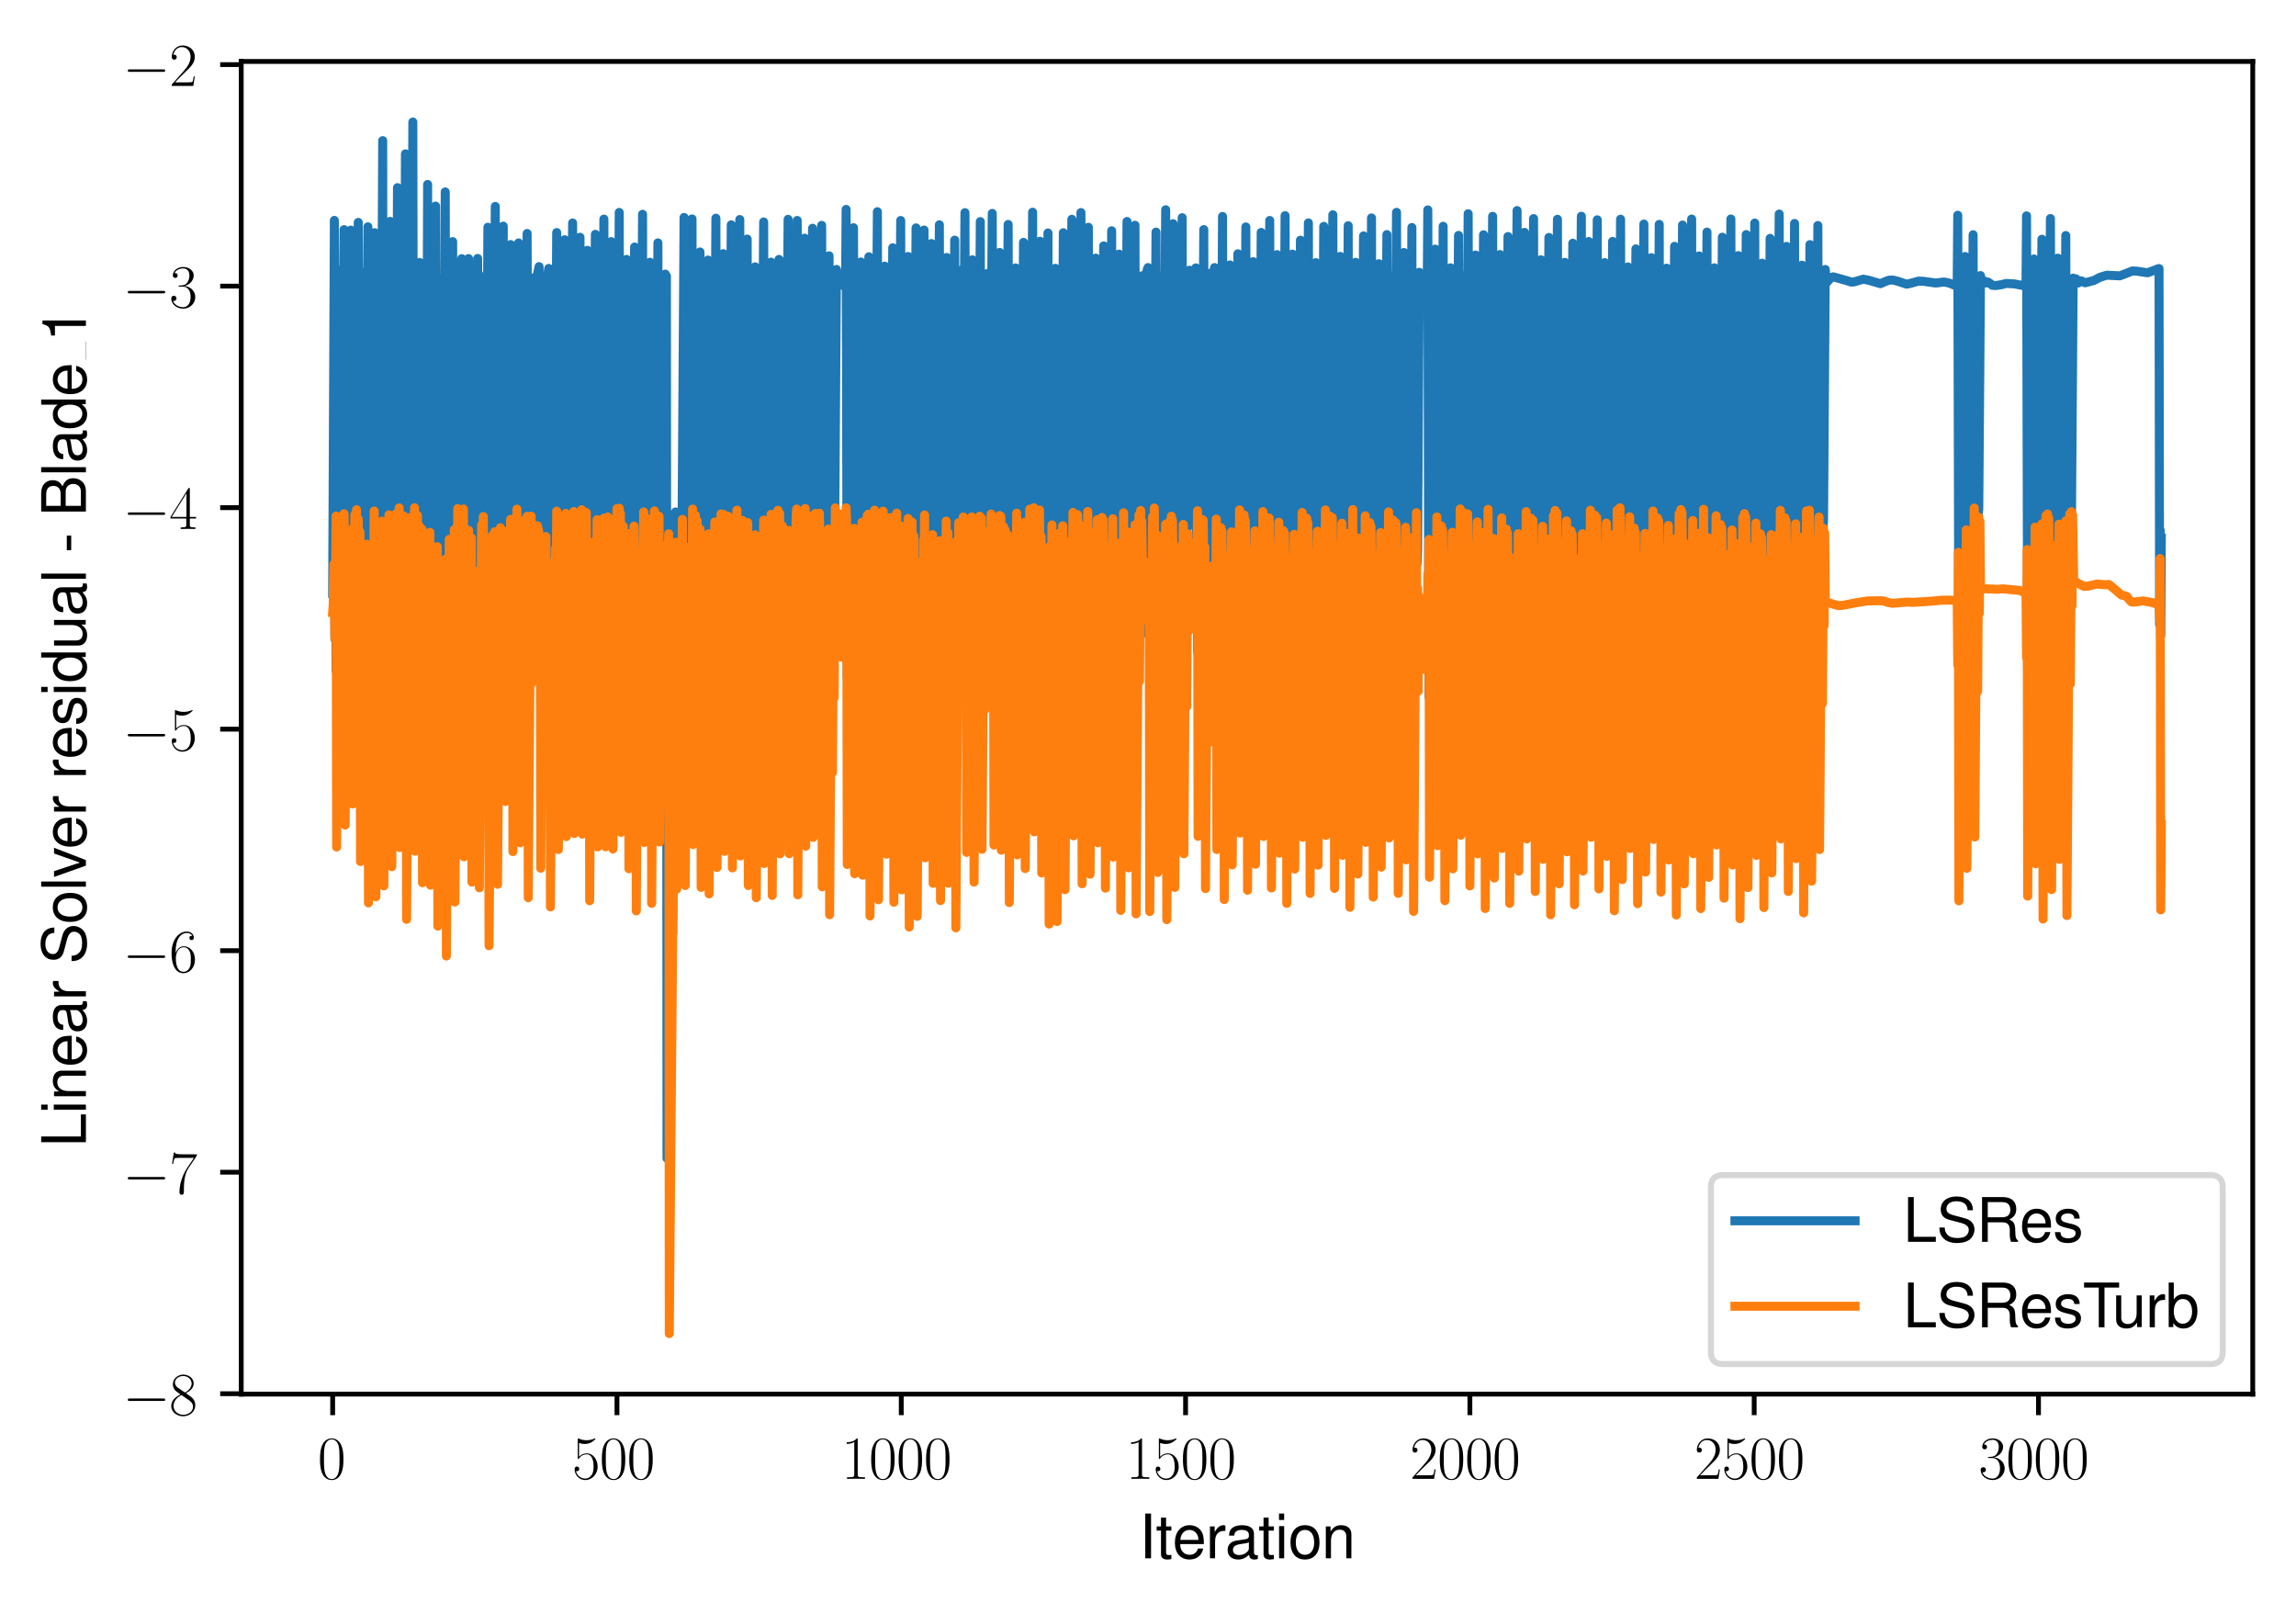 <?xml version="1.0" encoding="utf-8" standalone="no"?>
<!DOCTYPE svg PUBLIC "-//W3C//DTD SVG 1.1//EN"
  "http://www.w3.org/Graphics/SVG/1.1/DTD/svg11.dtd">
<svg xmlns:xlink="http://www.w3.org/1999/xlink" width="382.15pt" height="268.626pt" viewBox="0 0 382.15 268.626" xmlns="http://www.w3.org/2000/svg" version="1.1">
 <defs>
  <style type="text/css">*{stroke-linejoin: round; stroke-linecap: butt}</style>
 </defs>
 <g id="figure_1">
  <g id="patch_1">
   <path d="M 0 268.626 
L 382.15 268.626 
L 382.15 -0 
L 0 -0 
z
" style="fill: #ffffff"/>
  </g>
  <g id="axes_1">
   <g id="patch_2">
    <path d="M 40.15 231.986 
L 374.95 231.986 
L 374.95 10.226 
L 40.15 10.226 
z
" style="fill: #ffffff"/>
   </g>
   <g id="matplotlib.axis_1">
    <g id="xtick_1">
     <g id="line2d_1">
      <defs>
       <path id="m1bf6e27949" d="M 0 0 
L 0 3.5 
" style="stroke: #000000; stroke-width: 0.8"/>
      </defs>
      <g>
       <use xlink:href="#m1bf6e27949" x="55.369" y="231.986" style="stroke: #000000; stroke-width: 0.8"/>
      </g>
     </g>
     <g id="text_1">
      <!-- $\mathdefault{0}$ -->
      <g transform="translate(52.878 246.084) scale(0.1 -0.1)">
       <defs>
        <path id="CMR17-30" d="M 2688 2038 
C 2688 2430 2682 3099 2413 3613 
C 2176 4063 1798 4224 1466 4224 
C 1158 4224 768 4082 525 3620 
C 269 3137 243 2539 243 2038 
C 243 1671 250 1112 448 623 
C 723 -39 1216 -128 1466 -128 
C 1760 -128 2208 -7 2470 604 
C 2662 1048 2688 1568 2688 2038 
z
M 1466 -26 
C 1056 -26 813 328 723 816 
C 653 1196 653 1749 653 2109 
C 653 2604 653 3015 736 3407 
C 858 3954 1216 4121 1466 4121 
C 1728 4121 2067 3947 2189 3420 
C 2272 3054 2278 2623 2278 2109 
C 2278 1691 2278 1176 2202 797 
C 2067 96 1690 -26 1466 -26 
z
" transform="scale(0.016)"/>
       </defs>
       <use xlink:href="#CMR17-30" transform="scale(0.996)"/>
      </g>
     </g>
    </g>
    <g id="xtick_2">
     <g id="line2d_2">
      <g>
       <use xlink:href="#m1bf6e27949" x="102.689" y="231.986" style="stroke: #000000; stroke-width: 0.8"/>
      </g>
     </g>
     <g id="text_2">
      <!-- $\mathdefault{500}$ -->
      <g transform="translate(95.217 246.084) scale(0.1 -0.1)">
       <defs>
        <path id="CMR17-35" d="M 730 3750 
C 794 3724 1056 3641 1325 3641 
C 1920 3641 2246 3961 2432 4140 
C 2432 4191 2432 4224 2394 4224 
C 2387 4224 2374 4224 2323 4198 
C 2099 4102 1837 4032 1517 4032 
C 1325 4032 1037 4055 723 4191 
C 653 4224 640 4224 634 4224 
C 602 4224 595 4217 595 4090 
L 595 2231 
C 595 2113 595 2080 659 2080 
C 691 2080 704 2093 736 2139 
C 941 2435 1222 2560 1542 2560 
C 1766 2560 2246 2415 2246 1293 
C 2246 1087 2246 716 2054 422 
C 1894 159 1645 25 1370 25 
C 947 25 518 319 403 812 
C 429 806 480 793 506 793 
C 589 793 749 838 749 1036 
C 749 1209 627 1280 506 1280 
C 358 1280 262 1190 262 1011 
C 262 454 704 -128 1382 -128 
C 2042 -128 2669 441 2669 1267 
C 2669 2054 2170 2662 1549 2662 
C 1222 2662 947 2540 730 2304 
L 730 3750 
z
" transform="scale(0.016)"/>
       </defs>
       <use xlink:href="#CMR17-35" transform="scale(0.996)"/>
       <use xlink:href="#CMR17-30" transform="translate(45.69 0) scale(0.996)"/>
       <use xlink:href="#CMR17-30" transform="translate(91.381 0) scale(0.996)"/>
      </g>
     </g>
    </g>
    <g id="xtick_3">
     <g id="line2d_3">
      <g>
       <use xlink:href="#m1bf6e27949" x="150.009" y="231.986" style="stroke: #000000; stroke-width: 0.8"/>
      </g>
     </g>
     <g id="text_3">
      <!-- $\mathdefault{1000}$ -->
      <g transform="translate(140.046 246.084) scale(0.1 -0.1)">
       <defs>
        <path id="CMR17-31" d="M 1702 4083 
C 1702 4217 1696 4224 1606 4224 
C 1357 3927 979 3833 621 3820 
C 602 3820 570 3820 563 3808 
C 557 3795 557 3782 557 3648 
C 755 3648 1088 3686 1344 3839 
L 1344 467 
C 1344 243 1331 166 781 166 
L 589 166 
L 589 0 
C 896 6 1216 12 1523 12 
C 1830 12 2150 6 2458 0 
L 2458 166 
L 2266 166 
C 1715 166 1702 236 1702 467 
L 1702 4083 
z
" transform="scale(0.016)"/>
       </defs>
       <use xlink:href="#CMR17-31" transform="scale(0.996)"/>
       <use xlink:href="#CMR17-30" transform="translate(45.69 0) scale(0.996)"/>
       <use xlink:href="#CMR17-30" transform="translate(91.381 0) scale(0.996)"/>
       <use xlink:href="#CMR17-30" transform="translate(137.071 0) scale(0.996)"/>
      </g>
     </g>
    </g>
    <g id="xtick_4">
     <g id="line2d_4">
      <g>
       <use xlink:href="#m1bf6e27949" x="197.329" y="231.986" style="stroke: #000000; stroke-width: 0.8"/>
      </g>
     </g>
     <g id="text_4">
      <!-- $\mathdefault{1500}$ -->
      <g transform="translate(187.367 246.084) scale(0.1 -0.1)">
       <use xlink:href="#CMR17-31" transform="scale(0.996)"/>
       <use xlink:href="#CMR17-35" transform="translate(45.69 0) scale(0.996)"/>
       <use xlink:href="#CMR17-30" transform="translate(91.381 0) scale(0.996)"/>
       <use xlink:href="#CMR17-30" transform="translate(137.071 0) scale(0.996)"/>
      </g>
     </g>
    </g>
    <g id="xtick_5">
     <g id="line2d_5">
      <g>
       <use xlink:href="#m1bf6e27949" x="244.649" y="231.986" style="stroke: #000000; stroke-width: 0.8"/>
      </g>
     </g>
     <g id="text_5">
      <!-- $\mathdefault{2000}$ -->
      <g transform="translate(234.687 246.084) scale(0.1 -0.1)">
       <defs>
        <path id="CMR17-32" d="M 2669 990 
L 2554 990 
C 2490 537 2438 460 2413 422 
C 2381 371 1920 371 1830 371 
L 602 371 
C 832 620 1280 1073 1824 1596 
C 2214 1966 2669 2400 2669 3033 
C 2669 3788 2067 4224 1395 4224 
C 691 4224 262 3603 262 3027 
C 262 2777 448 2745 525 2745 
C 589 2745 781 2783 781 3007 
C 781 3206 614 3264 525 3264 
C 486 3264 448 3257 422 3244 
C 544 3788 915 4057 1306 4057 
C 1862 4057 2227 3616 2227 3033 
C 2227 2477 1901 1998 1536 1583 
L 262 147 
L 262 0 
L 2515 0 
L 2669 990 
z
" transform="scale(0.016)"/>
       </defs>
       <use xlink:href="#CMR17-32" transform="scale(0.996)"/>
       <use xlink:href="#CMR17-30" transform="translate(45.69 0) scale(0.996)"/>
       <use xlink:href="#CMR17-30" transform="translate(91.381 0) scale(0.996)"/>
       <use xlink:href="#CMR17-30" transform="translate(137.071 0) scale(0.996)"/>
      </g>
     </g>
    </g>
    <g id="xtick_6">
     <g id="line2d_6">
      <g>
       <use xlink:href="#m1bf6e27949" x="291.97" y="231.986" style="stroke: #000000; stroke-width: 0.8"/>
      </g>
     </g>
     <g id="text_6">
      <!-- $\mathdefault{2500}$ -->
      <g transform="translate(282.007 246.084) scale(0.1 -0.1)">
       <use xlink:href="#CMR17-32" transform="scale(0.996)"/>
       <use xlink:href="#CMR17-35" transform="translate(45.69 0) scale(0.996)"/>
       <use xlink:href="#CMR17-30" transform="translate(91.381 0) scale(0.996)"/>
       <use xlink:href="#CMR17-30" transform="translate(137.071 0) scale(0.996)"/>
      </g>
     </g>
    </g>
    <g id="xtick_7">
     <g id="line2d_7">
      <g>
       <use xlink:href="#m1bf6e27949" x="339.29" y="231.986" style="stroke: #000000; stroke-width: 0.8"/>
      </g>
     </g>
     <g id="text_7">
      <!-- $\mathdefault{3000}$ -->
      <g transform="translate(329.327 246.084) scale(0.1 -0.1)">
       <defs>
        <path id="CMR17-33" d="M 1414 2176 
C 1984 2176 2234 1673 2234 1094 
C 2234 322 1824 25 1453 25 
C 1114 25 563 193 390 691 
C 422 678 454 678 486 678 
C 640 678 755 780 755 947 
C 755 1132 614 1216 486 1216 
C 378 1216 211 1164 211 927 
C 211 335 787 -128 1466 -128 
C 2176 -128 2720 432 2720 1087 
C 2720 1718 2208 2176 1600 2246 
C 2086 2347 2554 2776 2554 3353 
C 2554 3856 2048 4224 1472 4224 
C 890 4224 378 3862 378 3347 
C 378 3123 544 3084 627 3084 
C 762 3084 877 3167 877 3334 
C 877 3500 762 3584 627 3584 
C 602 3584 570 3584 544 3571 
C 730 3999 1235 4076 1459 4076 
C 1683 4076 2106 3966 2106 3347 
C 2106 3167 2080 2851 1862 2574 
C 1670 2329 1453 2316 1242 2297 
C 1210 2297 1062 2284 1037 2284 
C 992 2278 966 2272 966 2227 
C 966 2182 973 2176 1101 2176 
L 1414 2176 
z
" transform="scale(0.016)"/>
       </defs>
       <use xlink:href="#CMR17-33" transform="scale(0.996)"/>
       <use xlink:href="#CMR17-30" transform="translate(45.69 0) scale(0.996)"/>
       <use xlink:href="#CMR17-30" transform="translate(91.381 0) scale(0.996)"/>
       <use xlink:href="#CMR17-30" transform="translate(137.071 0) scale(0.996)"/>
      </g>
     </g>
    </g>
    <g id="text_8">
     <!-- Iteration -->
     <g transform="translate(189.603 259.304) scale(0.1 -0.1)">
      <defs>
       <path id="NimbusSanL-Regu-49" d="M 1242 4672 
L 640 4672 
L 640 0 
L 1242 0 
L 1242 4672 
z
" transform="scale(0.016)"/>
       <path id="NimbusSanL-Regu-74" d="M 1626 3328 
L 1075 3328 
L 1075 4249 
L 544 4249 
L 544 3328 
L 90 3328 
L 90 2892 
L 544 2892 
L 544 402 
C 544 64 774 -128 1190 -128 
C 1318 -128 1446 -116 1626 -84 
L 1626 364 
C 1555 345 1472 339 1370 339 
C 1139 339 1075 402 1075 634 
L 1075 2892 
L 1626 2892 
L 1626 3328 
z
" transform="scale(0.016)"/>
       <path id="NimbusSanL-Regu-65" d="M 3283 1484 
C 3283 1998 3245 2311 3149 2565 
C 2931 3123 2419 3456 1792 3456 
C 858 3456 256 2734 256 1619 
C 256 545 838 -128 1779 -128 
C 2547 -128 3078 307 3213 1018 
L 2675 1018 
C 2528 588 2227 364 1798 364 
C 1459 364 1171 514 992 787 
C 864 974 819 1161 813 1484 
L 3283 1484 
z
M 826 1920 
C 870 2552 1248 2963 1786 2963 
C 2310 2963 2714 2519 2714 1959 
C 2714 1946 2714 1933 2707 1920 
L 826 1920 
z
" transform="scale(0.016)"/>
       <path id="NimbusSanL-Regu-72" d="M 442 3328 
L 442 0 
L 979 0 
L 979 1727 
C 979 2203 1101 2514 1357 2698 
C 1523 2819 1683 2857 2054 2863 
L 2054 3404 
C 1965 3449 1920 3456 1850 3456 
C 1504 3456 1242 3251 934 2750 
L 934 3328 
L 442 3328 
z
" transform="scale(0.016)"/>
       <path id="NimbusSanL-Regu-61" d="M 3424 332 
C 3366 320 3341 320 3309 320 
C 3123 320 3021 415 3021 581 
L 3021 2542 
C 3021 3135 2586 3456 1760 3456 
C 1274 3456 870 3315 646 3065 
C 493 2893 429 2702 416 2370 
L 954 2370 
C 998 2778 1242 2963 1741 2963 
C 2221 2963 2490 2784 2490 2466 
L 2490 2326 
C 2490 2103 2355 2007 1933 1956 
C 1178 1861 1062 1835 858 1753 
C 467 1593 269 1294 269 861 
C 269 256 691 -128 1370 -128 
C 1792 -128 2131 19 2509 364 
C 2547 25 2714 -128 3059 -128 
C 3168 -128 3251 -116 3424 -71 
L 3424 332 
z
M 2490 1071 
C 2490 893 2438 785 2278 638 
C 2061 441 1798 339 1485 339 
C 1069 339 826 536 826 874 
C 826 1224 1062 1402 1632 1485 
C 2195 1562 2310 1587 2490 1670 
L 2490 1071 
z
" transform="scale(0.016)"/>
       <path id="NimbusSanL-Regu-69" d="M 960 3358 
L 429 3358 
L 429 0 
L 960 0 
L 960 3358 
z
M 960 4672 
L 422 4672 
L 422 3999 
L 960 3999 
L 960 4672 
z
" transform="scale(0.016)"/>
       <path id="NimbusSanL-Regu-6f" d="M 1741 3456 
C 800 3456 230 2784 230 1663 
C 230 543 794 -128 1747 -128 
C 2688 -128 3264 543 3264 1638 
C 3264 2791 2707 3456 1741 3456 
z
M 1747 2963 
C 2349 2963 2707 2472 2707 1644 
C 2707 861 2336 364 1747 364 
C 1152 364 787 855 787 1663 
C 787 2466 1152 2963 1747 2963 
z
" transform="scale(0.016)"/>
       <path id="NimbusSanL-Regu-6e" d="M 448 3328 
L 448 0 
L 986 0 
L 986 1835 
C 986 2539 1344 2988 1894 2988 
C 2317 2988 2586 2732 2586 2328 
L 2586 0 
L 3117 0 
L 3117 2539 
C 3117 3097 2701 3456 2054 3456 
C 1555 3456 1235 3263 941 2796 
L 941 3328 
L 448 3328 
z
" transform="scale(0.016)"/>
      </defs>
      <use xlink:href="#NimbusSanL-Regu-49" transform="scale(0.996)"/>
      <use xlink:href="#NimbusSanL-Regu-74" transform="translate(27.695 0) scale(0.996)"/>
      <use xlink:href="#NimbusSanL-Regu-65" transform="translate(55.39 0) scale(0.996)"/>
      <use xlink:href="#NimbusSanL-Regu-72" transform="translate(110.782 0) scale(0.996)"/>
      <use xlink:href="#NimbusSanL-Regu-61" transform="translate(142.961 0) scale(0.996)"/>
      <use xlink:href="#NimbusSanL-Regu-74" transform="translate(198.353 0) scale(0.996)"/>
      <use xlink:href="#NimbusSanL-Regu-69" transform="translate(226.048 0) scale(0.996)"/>
      <use xlink:href="#NimbusSanL-Regu-6f" transform="translate(248.165 0) scale(0.996)"/>
      <use xlink:href="#NimbusSanL-Regu-6e" transform="translate(303.556 0) scale(0.996)"/>
     </g>
    </g>
   </g>
   <g id="matplotlib.axis_2">
    <g id="ytick_1">
     <g id="line2d_8">
      <defs>
       <path id="m34e2617b92" d="M 0 0 
L -3.5 0 
" style="stroke: #000000; stroke-width: 0.8"/>
      </defs>
      <g>
       <use xlink:href="#m34e2617b92" x="40.15" y="231.921" style="stroke: #000000; stroke-width: 0.8"/>
      </g>
     </g>
     <g id="text_9">
      <!-- $\mathdefault{−8}$ -->
      <g transform="translate(20.42 235.47) scale(0.1 -0.1)">
       <defs>
        <path id="CMSY10-0" d="M 4218 1472 
C 4326 1472 4442 1472 4442 1600 
C 4442 1728 4326 1728 4218 1728 
L 755 1728 
C 646 1728 531 1728 531 1600 
C 531 1472 646 1472 755 1472 
L 4218 1472 
z
" transform="scale(0.016)"/>
        <path id="CMR17-38" d="M 1741 2289 
C 2144 2494 2554 2803 2554 3298 
C 2554 3884 1990 4224 1472 4224 
C 890 4224 378 3800 378 3215 
C 378 3054 416 2777 666 2533 
C 730 2469 998 2276 1171 2154 
C 883 2006 211 1652 211 945 
C 211 282 838 -128 1459 -128 
C 2144 -128 2720 366 2720 1022 
C 2720 1607 2330 1877 2074 2051 
L 1741 2289 
z
M 902 2855 
C 851 2887 595 3086 595 3388 
C 595 3781 998 4076 1459 4076 
C 1965 4076 2336 3716 2336 3298 
C 2336 2700 1670 2359 1638 2359 
C 1632 2359 1626 2359 1574 2398 
L 902 2855 
z
M 2080 1536 
C 2176 1466 2483 1253 2483 861 
C 2483 385 2010 25 1472 25 
C 890 25 448 443 448 951 
C 448 1459 838 1884 1280 2083 
L 2080 1536 
z
" transform="scale(0.016)"/>
       </defs>
       <use xlink:href="#CMSY10-0" transform="scale(0.996)"/>
       <use xlink:href="#CMR17-38" transform="translate(77.487 0) scale(0.996)"/>
      </g>
     </g>
    </g>
    <g id="ytick_2">
     <g id="line2d_9">
      <g>
       <use xlink:href="#m34e2617b92" x="40.15" y="195.059" style="stroke: #000000; stroke-width: 0.8"/>
      </g>
     </g>
     <g id="text_10">
      <!-- $\mathdefault{−7}$ -->
      <g transform="translate(20.42 198.608) scale(0.1 -0.1)">
       <defs>
        <path id="CMR17-37" d="M 2886 3955 
L 2886 4096 
L 1382 4096 
C 634 4096 621 4166 595 4288 
L 480 4288 
L 294 3104 
L 410 3104 
C 429 3226 474 3552 550 3673 
C 589 3724 1062 3724 1171 3724 
L 2579 3724 
L 1869 2670 
C 1395 1961 1069 1003 1069 166 
C 1069 89 1069 -128 1299 -128 
C 1530 -128 1530 89 1530 172 
L 1530 466 
C 1530 1514 1709 2204 2003 2644 
L 2886 3955 
z
" transform="scale(0.016)"/>
       </defs>
       <use xlink:href="#CMSY10-0" transform="scale(0.996)"/>
       <use xlink:href="#CMR17-37" transform="translate(77.487 0) scale(0.996)"/>
      </g>
     </g>
    </g>
    <g id="ytick_3">
     <g id="line2d_10">
      <g>
       <use xlink:href="#m34e2617b92" x="40.15" y="158.197" style="stroke: #000000; stroke-width: 0.8"/>
      </g>
     </g>
     <g id="text_11">
      <!-- $\mathdefault{−6}$ -->
      <g transform="translate(20.42 161.746) scale(0.1 -0.1)">
       <defs>
        <path id="CMR17-36" d="M 678 2198 
C 678 3712 1395 4076 1811 4076 
C 1946 4076 2272 4049 2400 3782 
C 2298 3782 2106 3782 2106 3558 
C 2106 3385 2246 3328 2336 3328 
C 2394 3328 2566 3353 2566 3571 
C 2566 3987 2246 4224 1805 4224 
C 1043 4224 243 3411 243 2011 
C 243 257 966 -128 1478 -128 
C 2099 -128 2688 431 2688 1295 
C 2688 2101 2170 2688 1517 2688 
C 1126 2688 838 2430 678 1979 
L 678 2198 
z
M 1478 25 
C 691 25 691 1212 691 1450 
C 691 1914 909 2585 1504 2585 
C 1613 2585 1926 2585 2138 2140 
C 2253 1889 2253 1624 2253 1302 
C 2253 954 2253 696 2118 438 
C 1978 173 1773 25 1478 25 
z
" transform="scale(0.016)"/>
       </defs>
       <use xlink:href="#CMSY10-0" transform="scale(0.996)"/>
       <use xlink:href="#CMR17-36" transform="translate(77.487 0) scale(0.996)"/>
      </g>
     </g>
    </g>
    <g id="ytick_4">
     <g id="line2d_11">
      <g>
       <use xlink:href="#m34e2617b92" x="40.15" y="121.335" style="stroke: #000000; stroke-width: 0.8"/>
      </g>
     </g>
     <g id="text_12">
      <!-- $\mathdefault{−5}$ -->
      <g transform="translate(20.42 124.884) scale(0.1 -0.1)">
       <use xlink:href="#CMSY10-0" transform="scale(0.996)"/>
       <use xlink:href="#CMR17-35" transform="translate(77.487 0) scale(0.996)"/>
      </g>
     </g>
    </g>
    <g id="ytick_5">
     <g id="line2d_12">
      <g>
       <use xlink:href="#m34e2617b92" x="40.15" y="84.473" style="stroke: #000000; stroke-width: 0.8"/>
      </g>
     </g>
     <g id="text_13">
      <!-- $\mathdefault{−4}$ -->
      <g transform="translate(20.42 88.022) scale(0.1 -0.1)">
       <defs>
        <path id="CMR17-34" d="M 2150 4147 
C 2150 4281 2144 4288 2029 4288 
L 128 1254 
L 128 1088 
L 1779 1088 
L 1779 460 
C 1779 230 1766 166 1318 166 
L 1197 166 
L 1197 0 
C 1402 12 1747 12 1965 12 
C 2182 12 2528 12 2733 0 
L 2733 166 
L 2611 166 
C 2163 166 2150 230 2150 460 
L 2150 1088 
L 2803 1088 
L 2803 1254 
L 2150 1254 
L 2150 4147 
z
M 1798 3723 
L 1798 1254 
L 256 1254 
L 1798 3723 
z
" transform="scale(0.016)"/>
       </defs>
       <use xlink:href="#CMSY10-0" transform="scale(0.996)"/>
       <use xlink:href="#CMR17-34" transform="translate(77.487 0) scale(0.996)"/>
      </g>
     </g>
    </g>
    <g id="ytick_6">
     <g id="line2d_13">
      <g>
       <use xlink:href="#m34e2617b92" x="40.15" y="47.611" style="stroke: #000000; stroke-width: 0.8"/>
      </g>
     </g>
     <g id="text_14">
      <!-- $\mathdefault{−3}$ -->
      <g transform="translate(20.42 51.16) scale(0.1 -0.1)">
       <use xlink:href="#CMSY10-0" transform="scale(0.996)"/>
       <use xlink:href="#CMR17-33" transform="translate(77.487 0) scale(0.996)"/>
      </g>
     </g>
    </g>
    <g id="ytick_7">
     <g id="line2d_14">
      <g>
       <use xlink:href="#m34e2617b92" x="40.15" y="10.749" style="stroke: #000000; stroke-width: 0.8"/>
      </g>
     </g>
     <g id="text_15">
      <!-- $\mathdefault{−2}$ -->
      <g transform="translate(20.42 14.298) scale(0.1 -0.1)">
       <use xlink:href="#CMSY10-0" transform="scale(0.996)"/>
       <use xlink:href="#CMR17-32" transform="translate(77.487 0) scale(0.996)"/>
      </g>
     </g>
    </g>
    <g id="text_16">
     <!-- Linear Solver residual - Blade_1 -->
     <g transform="translate(14.298 190.878) rotate(-90) scale(0.1 -0.1)">
      <defs>
       <path id="NimbusSanL-Regu-4c" d="M 1107 4672 
L 512 4672 
L 512 0 
L 3411 0 
L 3411 524 
L 1107 524 
L 1107 4672 
z
" transform="scale(0.016)"/>
       <path id="NimbusSanL-Regu-53" d="M 3814 3295 
C 3808 4204 3181 4736 2106 4736 
C 1082 4736 448 4211 448 3372 
C 448 2806 749 2450 1363 2291 
L 2522 1986 
C 3110 1833 3379 1598 3379 1236 
C 3379 988 3245 733 3046 593 
C 2861 466 2566 396 2189 396 
C 1683 396 1338 517 1114 784 
C 941 988 864 1210 870 1496 
L 307 1496 
C 314 1070 397 790 582 536 
C 902 102 1440 -128 2150 -128 
C 2707 -128 3162 0 3462 230 
C 3776 479 3974 892 3974 1293 
C 3974 1865 3616 2284 2982 2456 
L 1811 2768 
C 1248 2920 1043 3098 1043 3454 
C 1043 3925 1459 4236 2086 4236 
C 2829 4236 3245 3899 3251 3295 
L 3814 3295 
z
" transform="scale(0.016)"/>
       <path id="NimbusSanL-Regu-6c" d="M 973 4672 
L 435 4672 
L 435 0 
L 973 0 
L 973 4672 
z
" transform="scale(0.016)"/>
       <path id="NimbusSanL-Regu-76" d="M 1824 0 
L 3110 3328 
L 2509 3328 
L 1562 629 
L 666 3328 
L 64 3328 
L 1242 0 
L 1824 0 
z
" transform="scale(0.016)"/>
       <path id="NimbusSanL-Regu-73" d="M 2803 2428 
C 2797 3084 2362 3456 1587 3456 
C 806 3456 301 3052 301 2434 
C 301 1912 570 1663 1363 1472 
L 1862 1351 
C 2234 1262 2381 1129 2381 887 
C 2381 574 2067 364 1600 364 
C 1312 364 1069 447 934 587 
C 851 683 813 778 781 1014 
L 218 1014 
C 243 243 678 -128 1555 -128 
C 2400 -128 2938 288 2938 931 
C 2938 1428 2656 1702 1990 1861 
L 1478 1982 
C 1043 2084 858 2224 858 2459 
C 858 2765 1133 2963 1568 2963 
C 1997 2963 2227 2778 2240 2428 
L 2803 2428 
z
" transform="scale(0.016)"/>
       <path id="NimbusSanL-Regu-64" d="M 3168 4672 
L 2637 4672 
L 2637 2937 
C 2413 3276 2054 3456 1606 3456 
C 736 3456 166 2759 166 1695 
C 166 568 723 -128 1626 -128 
C 2086 -128 2406 44 2694 460 
L 2694 19 
L 3168 19 
L 3168 4672 
z
M 1696 2956 
C 2272 2956 2637 2447 2637 1651 
C 2637 880 2266 371 1702 371 
C 1114 371 723 887 723 1663 
C 723 2440 1114 2956 1696 2956 
z
" transform="scale(0.016)"/>
       <path id="NimbusSanL-Regu-75" d="M 3085 19 
L 3085 3328 
L 2554 3328 
L 2554 1454 
C 2554 780 2195 339 1638 339 
C 1216 339 947 591 947 988 
L 947 3328 
L 416 3328 
L 416 780 
C 416 230 832 -128 1485 -128 
C 1978 -128 2291 44 2605 484 
L 2605 19 
L 3085 19 
z
" transform="scale(0.016)"/>
       <path id="NimbusSanL-Regu-2d" d="M 1818 1996 
L 294 1996 
L 294 1536 
L 1818 1536 
L 1818 1996 
z
" transform="scale(0.016)"/>
       <path id="NimbusSanL-Regu-42" d="M 506 0 
L 2611 0 
C 3053 0 3379 121 3629 390 
C 3859 632 3987 961 3987 1321 
C 3987 1878 3731 2214 3136 2444 
C 3558 2643 3782 2994 3782 3476 
C 3782 3821 3654 4127 3411 4345 
C 3168 4569 2848 4672 2400 4672 
L 506 4672 
L 506 0 
z
M 1101 2636 
L 1101 4147 
L 2253 4147 
C 2586 4147 2771 4101 2931 3977 
C 3098 3847 3187 3652 3187 3391 
C 3187 3138 3098 2936 2931 2806 
C 2771 2682 2586 2636 2253 2636 
L 1101 2636 
z
M 1101 524 
L 1101 2112 
L 2554 2112 
C 2842 2112 3034 2042 3174 1890 
C 3315 1745 3392 1542 3392 1315 
C 3392 1093 3315 891 3174 746 
C 3034 594 2842 524 2554 524 
L 1101 524 
z
" transform="scale(0.016)"/>
       <path id="NimbusSanL-Regu-31" d="M 1658 3232 
L 1658 0 
L 2221 0 
L 2221 4537 
L 1850 4537 
C 1651 3840 1523 3744 653 3635 
L 653 3232 
L 1658 3232 
z
" transform="scale(0.016)"/>
      </defs>
      <use xlink:href="#NimbusSanL-Regu-4c" transform="scale(0.996)"/>
      <use xlink:href="#NimbusSanL-Regu-69" transform="translate(55.392 0) scale(0.996)"/>
      <use xlink:href="#NimbusSanL-Regu-6e" transform="translate(77.508 0) scale(0.996)"/>
      <use xlink:href="#NimbusSanL-Regu-65" transform="translate(132.9 0) scale(0.996)"/>
      <use xlink:href="#NimbusSanL-Regu-61" transform="translate(188.292 0) scale(0.996)"/>
      <use xlink:href="#NimbusSanL-Regu-72" transform="translate(243.683 0) scale(0.996)"/>
      <use xlink:href="#NimbusSanL-Regu-53" transform="translate(304.554 0) scale(0.996)"/>
      <use xlink:href="#NimbusSanL-Regu-6f" transform="translate(371.004 0) scale(0.996)"/>
      <use xlink:href="#NimbusSanL-Regu-6c" transform="translate(426.396 0) scale(0.996)"/>
      <use xlink:href="#NimbusSanL-Regu-76" transform="translate(448.512 0) scale(0.996)"/>
      <use xlink:href="#NimbusSanL-Regu-65" transform="translate(495.835 0) scale(0.996)"/>
      <use xlink:href="#NimbusSanL-Regu-72" transform="translate(551.227 0) scale(0.996)"/>
      <use xlink:href="#NimbusSanL-Regu-72" transform="translate(612.097 0) scale(0.996)"/>
      <use xlink:href="#NimbusSanL-Regu-65" transform="translate(645.272 0) scale(0.996)"/>
      <use xlink:href="#NimbusSanL-Regu-73" transform="translate(700.664 0) scale(0.996)"/>
      <use xlink:href="#NimbusSanL-Regu-69" transform="translate(750.477 0) scale(0.996)"/>
      <use xlink:href="#NimbusSanL-Regu-64" transform="translate(772.594 0) scale(0.996)"/>
      <use xlink:href="#NimbusSanL-Regu-75" transform="translate(827.986 0) scale(0.996)"/>
      <use xlink:href="#NimbusSanL-Regu-61" transform="translate(883.377 0) scale(0.996)"/>
      <use xlink:href="#NimbusSanL-Regu-6c" transform="translate(938.769 0) scale(0.996)"/>
      <use xlink:href="#NimbusSanL-Regu-2d" transform="translate(988.581 0) scale(0.996)"/>
      <use xlink:href="#NimbusSanL-Regu-42" transform="translate(1049.451 0) scale(0.996)"/>
      <use xlink:href="#NimbusSanL-Regu-6c" transform="translate(1115.901 0) scale(0.996)"/>
      <use xlink:href="#NimbusSanL-Regu-61" transform="translate(1138.018 0) scale(0.996)"/>
      <use xlink:href="#NimbusSanL-Regu-64" transform="translate(1193.41 0) scale(0.996)"/>
      <use xlink:href="#NimbusSanL-Regu-65" transform="translate(1248.801 0) scale(0.996)"/>
      <use xlink:href="#NimbusSanL-Regu-31" transform="translate(1340.059 0) scale(0.996)"/>
      <path d="M 1310.17 0 
L 1340.059 0 
L 1340.059 0.399 
L 1310.17 0.399 
L 1310.17 0 
z
"/>
     </g>
    </g>
   </g>
   <g id="line2d_15">
    <path d="M 55.369 98.732 
L 55.652 36.672 
L 55.747 106.333 
L 55.842 90.995 
L 55.936 111.556 
L 56.031 96.059 
L 56.126 111.246 
L 56.22 96.265 
L 56.315 105.49 
L 56.41 90.989 
L 56.599 98.393 
L 56.694 94.996 
L 56.977 44.792 
L 57.167 48.226 
L 57.261 38.212 
L 57.356 102.388 
L 57.451 88.245 
L 57.545 106.988 
L 57.64 92.199 
L 57.735 104.349 
L 57.829 88.723 
L 58.019 102.576 
L 58.113 85.186 
L 58.208 95.832 
L 58.397 38.293 
L 58.492 124.744 
L 58.681 93.179 
L 58.776 112.796 
L 58.87 97.28 
L 58.965 109.847 
L 59.06 92.079 
L 59.154 92.945 
L 59.249 93.724 
L 59.438 80.637 
L 59.627 37.008 
L 59.722 130.607 
L 59.817 115.188 
L 60.006 86.448 
L 60.101 104.24 
L 60.195 88.123 
L 60.385 102.275 
L 60.479 87.348 
L 60.574 97.697 
L 60.668 95.924 
L 61.047 45.035 
L 61.142 48.324 
L 61.236 37.742 
L 61.331 101.899 
L 61.426 86.39 
L 61.52 102.784 
L 61.615 86.43 
L 61.804 102.936 
L 61.899 102.412 
L 62.088 87.504 
L 62.183 76.846 
L 62.372 38.72 
L 62.467 123.705 
L 62.656 92.653 
L 62.751 111.331 
L 62.845 95.332 
L 62.94 107.137 
L 63.034 90.385 
L 63.129 94.411 
L 63.224 90.711 
L 63.318 100.05 
L 63.697 23.4 
L 63.792 116.001 
L 63.886 100.57 
L 63.981 86.1 
L 64.075 102.788 
L 64.17 87.641 
L 64.359 102.793 
L 64.454 100.523 
L 64.549 95.583 
L 64.927 36.84 
L 65.022 128.812 
L 65.117 112.966 
L 65.211 97.684 
L 65.306 115.308 
L 65.4 99.365 
L 65.495 110.558 
L 65.59 94.696 
L 65.684 100.174 
L 65.779 99.745 
L 66.063 55.658 
L 66.158 31.224 
L 66.347 121.823 
L 66.536 89.903 
L 66.631 104.888 
L 66.725 86.405 
L 66.915 104.78 
L 67.009 86.651 
L 67.104 100.382 
L 67.293 78.148 
L 67.483 25.598 
L 67.672 116.331 
L 67.861 87.07 
L 67.956 104.262 
L 68.05 88.094 
L 68.145 96.557 
L 68.24 95.854 
L 68.334 88.786 
L 68.429 95.935 
L 68.713 20.306 
L 68.902 127.074 
L 69.091 96.075 
L 69.186 111.79 
L 69.375 87.467 
L 69.47 86.159 
L 69.565 94.441 
L 69.849 43.681 
L 69.943 114.508 
L 70.132 88.528 
L 70.227 119.304 
L 70.416 89.005 
L 70.606 103.86 
L 70.7 106.387 
L 70.795 103.408 
L 70.984 83.668 
L 71.174 30.696 
L 71.268 107.868 
L 71.363 94.933 
L 71.457 126.097 
L 71.647 90.951 
L 71.836 104.959 
L 71.931 105.432 
L 72.025 104.99 
L 72.12 87.739 
L 72.215 95.185 
L 72.498 34.296 
L 72.593 101.926 
L 72.688 89.562 
L 72.782 121.712 
L 72.972 92.368 
L 73.066 108.423 
L 73.161 86.762 
L 73.256 90.095 
L 73.35 90.827 
L 73.445 92.998 
L 73.634 82.848 
L 73.823 46.22 
L 73.918 46.544 
L 74.013 47.84 
L 74.107 31.937 
L 74.297 115.664 
L 74.486 86.928 
L 74.581 105.038 
L 74.77 85.083 
L 74.959 87.776 
L 75.054 99.213 
L 75.338 40.204 
L 75.527 128.421 
L 75.716 97.136 
L 75.811 117.717 
L 75.906 99.888 
L 76 102.513 
L 76.095 107.723 
L 76.189 88.494 
L 76.284 90.385 
L 76.473 82.929 
L 76.757 45.013 
L 76.852 43.042 
L 76.947 123.084 
L 77.136 93.478 
L 77.231 113.779 
L 77.325 97.663 
L 77.42 109.507 
L 77.609 85.11 
L 77.704 95.855 
L 77.893 62.693 
L 77.988 43.03 
L 78.177 128.135 
L 78.461 84.545 
L 78.555 100.214 
L 78.65 99.507 
L 78.839 105.919 
L 78.934 88.584 
L 79.029 102.158 
L 79.407 50.502 
L 79.502 43.005 
L 79.597 111.581 
L 79.691 96.546 
L 79.786 117.502 
L 79.975 86.381 
L 80.164 107.469 
L 80.259 90.503 
L 80.354 92.388 
L 80.448 89.382 
L 80.543 82.381 
L 80.827 45.954 
L 81.016 45.577 
L 81.111 55.384 
L 81.205 37.815 
L 81.395 114.313 
L 81.489 98.779 
L 81.584 112.751 
L 81.679 95.966 
L 81.868 103.123 
L 81.963 84.755 
L 82.057 85.196 
L 82.152 79.117 
L 82.436 34.347 
L 82.53 103.202 
L 82.625 90.003 
L 82.72 109.812 
L 82.814 93.709 
L 82.909 103.976 
L 83.004 86.033 
L 83.193 93.361 
L 83.287 93.309 
L 83.382 92.68 
L 83.761 37.629 
L 83.855 101.476 
L 83.95 87.245 
L 84.045 104.386 
L 84.139 88.216 
L 84.329 103.93 
L 84.423 86.811 
L 84.518 88.668 
L 84.707 82.679 
L 84.991 40.693 
L 85.086 108.749 
L 85.18 93.863 
L 85.275 113.526 
L 85.37 97.321 
L 85.464 109.709 
L 85.559 92.813 
L 85.748 101.861 
L 85.843 84.919 
L 85.937 85.134 
L 86.032 82.951 
L 86.316 40.426 
L 86.411 102.322 
L 86.505 87.919 
L 86.6 106.732 
L 86.695 90.51 
L 86.884 107.468 
L 86.978 89.333 
L 87.073 91.187 
L 87.168 90.679 
L 87.262 89.156 
L 87.546 46.338 
L 87.641 51.103 
L 87.736 38.851 
L 87.925 116.162 
L 88.02 99.257 
L 88.114 111.073 
L 88.209 93.897 
L 88.398 103.619 
L 88.493 86.464 
L 88.587 86.663 
L 88.682 85.719 
L 88.966 46.164 
L 89.155 47.106 
L 89.723 44.367 
L 89.818 104.322 
L 89.912 89.382 
L 90.007 107.935 
L 90.102 91.538 
L 90.196 103.104 
L 90.291 85.95 
L 90.48 92.172 
L 90.669 89.061 
L 90.953 45.91 
L 91.048 46.081 
L 91.237 45.323 
L 91.332 44.667 
L 91.427 105.924 
L 91.521 91.094 
L 91.616 109.172 
L 91.71 92.448 
L 91.805 103.745 
L 91.9 86.695 
L 92.089 94.981 
L 92.184 95.431 
L 92.278 94.796 
L 92.657 38.698 
L 92.752 106.547 
L 92.846 91.898 
L 92.941 110.968 
L 93.035 94.496 
L 93.13 105.766 
L 93.225 88.139 
L 93.319 92.312 
L 93.414 92.067 
L 93.509 92.168 
L 93.603 91.386 
L 93.982 39.893 
L 94.077 99.684 
L 94.171 85.299 
L 94.266 102.527 
L 94.36 86.398 
L 94.55 103.239 
L 94.644 85.796 
L 94.739 87.702 
L 94.834 88.234 
L 94.928 87.849 
L 95.307 37.106 
L 95.496 114.098 
L 95.591 97.132 
L 95.685 108.488 
L 95.78 90.998 
L 95.969 98.847 
L 96.064 99.404 
L 96.159 97.874 
L 96.537 39.481 
L 96.632 101.365 
L 96.726 86.644 
L 96.821 106.344 
L 96.916 90.125 
L 97.01 101.671 
L 97.105 84.679 
L 97.294 92.821 
L 97.389 91.985 
L 97.484 88.762 
L 97.767 41.658 
L 97.862 108.044 
L 97.957 93.186 
L 98.051 114.239 
L 98.146 97.617 
L 98.241 110.497 
L 98.335 92.985 
L 98.525 98.954 
L 98.619 98.788 
L 98.714 97.608 
L 99.092 38.992 
L 99.187 101.41 
L 99.282 86.7 
L 99.376 106.024 
L 99.471 89.401 
L 99.66 105.664 
L 99.755 87.415 
L 99.85 88.319 
L 100.039 89.82 
L 100.323 46.352 
L 100.417 48.123 
L 100.512 36.459 
L 100.607 98.654 
L 100.701 84.477 
L 100.796 103.196 
L 100.891 87.253 
L 101.08 103.515 
L 101.269 84.555 
L 101.364 101.718 
L 101.742 40.201 
L 101.837 105.189 
L 101.932 90.389 
L 102.026 110.082 
L 102.121 93.528 
L 102.216 105.5 
L 102.31 88.211 
L 102.5 96.623 
L 102.594 97.141 
L 102.689 95.779 
L 103.067 35.35 
L 103.162 99.365 
L 103.257 84.663 
L 103.351 103.555 
L 103.446 87.266 
L 103.635 104.416 
L 103.73 86.026 
L 103.824 88.164 
L 103.919 88.381 
L 104.014 87.081 
L 104.298 43.168 
L 104.392 107.387 
L 104.487 92.631 
L 104.582 113.6 
L 104.676 97.128 
L 104.771 109.58 
L 104.866 91.873 
L 105.055 100.545 
L 105.149 101.339 
L 105.244 99.937 
L 105.623 41.105 
L 105.717 106.001 
L 105.812 91.475 
L 105.907 112.294 
L 106.001 95.893 
L 106.096 108.102 
L 106.19 90.105 
L 106.38 98.246 
L 106.474 98.146 
L 106.569 95.449 
L 106.948 35.655 
L 107.042 99.892 
L 107.137 85.476 
L 107.232 104.868 
L 107.326 88.844 
L 107.515 105.697 
L 107.61 87.111 
L 107.705 89.223 
L 107.799 89.058 
L 107.894 87.243 
L 108.178 43.641 
L 108.273 107.41 
L 108.367 92.856 
L 108.462 112.972 
L 108.556 96.72 
L 108.651 109.16 
L 108.746 91.421 
L 108.935 99.681 
L 109.03 100.484 
L 109.124 99.337 
L 109.503 40.418 
L 109.598 103.479 
L 109.692 89.019 
L 109.787 108.832 
L 109.881 92.242 
L 109.976 103.122 
L 110.071 84.62 
L 110.26 91.186 
L 110.355 91.248 
L 110.449 90.403 
L 110.733 45.617 
L 110.828 46.282 
L 110.923 45.936 
L 111.017 192.739 
L 111.112 181.367 
L 111.869 93.474 
L 111.964 155.369 
L 112.437 85.192 
L 112.531 116.947 
L 112.721 85.492 
L 112.815 105.19 
L 112.91 88.282 
L 113.099 107.297 
L 113.194 88.464 
L 113.383 93.463 
L 113.478 94.335 
L 113.856 36.188 
L 113.951 99.917 
L 114.046 85.631 
L 114.14 105.571 
L 114.235 89.35 
L 114.424 107.763 
L 114.519 89.015 
L 114.613 91.575 
L 114.708 92.107 
L 114.803 90.693 
L 115.181 36.429 
L 115.276 98.752 
L 115.371 84.864 
L 115.465 104.451 
L 115.56 88.25 
L 115.749 105.316 
L 115.844 86.038 
L 115.938 87.357 
L 116.033 85.042 
L 116.128 79.421 
L 116.317 46.694 
L 116.412 50.093 
L 116.506 41.93 
L 116.601 108.222 
L 116.696 94.071 
L 116.79 114.163 
L 116.885 97.828 
L 116.979 110.002 
L 117.074 92.145 
L 117.263 101.336 
L 117.358 103.275 
L 117.642 69.287 
L 117.831 43.276 
L 117.926 103.698 
L 118.021 90.007 
L 118.115 110.183 
L 118.21 94.411 
L 118.304 106.668 
L 118.399 88.495 
L 118.588 95.691 
L 118.683 96.158 
L 118.778 94.091 
L 119.156 36.308 
L 119.346 119.702 
L 119.535 87.072 
L 119.724 102.699 
L 119.819 103.889 
L 119.913 84.767 
L 120.008 85.595 
L 120.103 84.787 
L 120.387 42.207 
L 120.481 103.041 
L 120.576 88.598 
L 120.67 108.248 
L 120.765 91.689 
L 120.86 103.407 
L 120.954 84.945 
L 121.144 92.356 
L 121.238 93.387 
L 121.333 92.768 
L 121.712 37.408 
L 121.806 100.199 
L 121.901 85.697 
L 121.995 106.02 
L 122.09 89.564 
L 122.279 106.432 
L 122.374 87 
L 122.469 89.468 
L 122.563 89.714 
L 122.658 88.182 
L 122.942 47.429 
L 123.036 49.199 
L 123.131 36.531 
L 123.32 118.337 
L 123.51 87.29 
L 123.699 101.215 
L 123.794 102.497 
L 123.983 97.899 
L 124.361 39.783 
L 124.456 106.626 
L 124.551 92.657 
L 124.645 112.142 
L 124.74 96.205 
L 124.835 108.474 
L 124.929 90.655 
L 125.213 102.052 
L 125.497 69.308 
L 125.686 44.404 
L 125.781 104.092 
L 125.876 90.194 
L 125.97 111.147 
L 126.065 94.958 
L 126.16 106.846 
L 126.254 87.614 
L 126.444 92.078 
L 126.633 89.886 
L 126.917 47.48 
L 127.011 49.013 
L 127.106 36.935 
L 127.295 116.224 
L 127.39 99.593 
L 127.485 113.139 
L 127.579 94.194 
L 127.769 100.251 
L 127.863 100.005 
L 127.958 98.218 
L 128.336 43.622 
L 128.431 105.143 
L 128.526 90.946 
L 128.62 111.155 
L 128.715 95.258 
L 128.81 107.439 
L 128.904 89.658 
L 129.093 98.186 
L 129.188 98.687 
L 129.283 97.32 
L 129.661 43.166 
L 129.756 100.341 
L 129.851 86.491 
L 129.945 106.135 
L 130.04 89.976 
L 130.229 107.217 
L 130.324 87.539 
L 130.418 89.7 
L 130.513 90.366 
L 130.608 88.445 
L 130.892 45.874 
L 131.081 48.614 
L 131.176 36.496 
L 131.365 117.829 
L 131.554 86.431 
L 131.743 102.925 
L 131.838 84.838 
L 131.933 87.805 
L 132.027 88.069 
L 132.122 85.912 
L 132.406 45.054 
L 132.595 48.736 
L 132.69 36.685 
L 132.879 111.92 
L 132.974 96.152 
L 133.068 108.758 
L 133.163 90.779 
L 133.352 97.558 
L 133.447 97.257 
L 133.542 95.563 
L 133.92 39.629 
L 134.015 97.445 
L 134.109 85.167 
L 134.204 105.745 
L 134.299 90.898 
L 134.393 103.127 
L 134.488 84.82 
L 134.677 91.805 
L 134.772 92.147 
L 134.867 89.513 
L 135.245 37.985 
L 135.434 115.365 
L 135.624 84.524 
L 135.813 100.627 
L 136.002 102.191 
L 136.097 100.733 
L 136.475 45.164 
L 136.665 48.733 
L 136.759 37.498 
L 136.949 115.552 
L 137.138 84.764 
L 137.327 97.213 
L 137.422 98.174 
L 137.516 98.119 
L 137.611 96.165 
L 137.99 42.571 
L 138.084 100.29 
L 138.179 85.581 
L 138.274 103.756 
L 138.368 87.456 
L 138.558 104.265 
L 138.652 85.827 
L 138.747 88.103 
L 138.841 88.623 
L 138.936 87.172 
L 139.22 44.836 
L 139.504 47.263 
L 139.599 47.425 
L 139.882 46.686 
L 139.977 46.762 
L 140.356 47.525 
L 140.734 47.648 
L 140.829 34.849 
L 141.018 112.692 
L 141.113 96.585 
L 141.207 109.032 
L 141.302 91.341 
L 141.491 98.148 
L 141.681 95.44 
L 142.059 37.895 
L 142.248 118.404 
L 142.438 86.705 
L 142.627 104.745 
L 142.722 85.903 
L 142.816 87.235 
L 142.911 87.266 
L 143.006 85.334 
L 143.29 43.594 
L 143.384 106.641 
L 143.479 92.87 
L 143.573 114.206 
L 143.668 98.591 
L 143.763 111.304 
L 143.857 93.584 
L 144.047 100.516 
L 144.141 100.375 
L 144.236 98.316 
L 144.614 42.72 
L 144.709 105.325 
L 144.804 91.075 
L 144.898 110.893 
L 144.993 94.768 
L 145.088 105.868 
L 145.182 87.775 
L 145.372 93.89 
L 145.466 93.79 
L 145.561 92.068 
L 145.845 46.413 
L 145.939 47.676 
L 146.034 35.228 
L 146.223 117.015 
L 146.413 85.723 
L 146.602 102.809 
L 146.697 104.543 
L 146.886 85.169 
L 146.981 82.875 
L 147.264 44.288 
L 147.359 106.899 
L 147.454 92.947 
L 147.548 113.225 
L 147.643 97.707 
L 147.738 109.448 
L 147.832 92.019 
L 148.022 97.96 
L 148.116 97.752 
L 148.211 95.928 
L 148.589 41.233 
L 148.684 99.993 
L 148.779 86 
L 148.873 105.123 
L 148.968 89.745 
L 149.063 102.123 
L 149.157 84.933 
L 149.347 91.493 
L 149.441 91.666 
L 149.536 89.592 
L 149.914 36.69 
L 150.104 120.046 
L 150.293 88.613 
L 150.482 104.952 
L 150.671 85.166 
L 150.766 100.068 
L 151.145 42.679 
L 151.239 102.943 
L 151.334 89.057 
L 151.429 108.822 
L 151.523 93.433 
L 151.618 105.211 
L 151.713 87.822 
L 151.902 92.992 
L 151.996 93.037 
L 152.091 91.145 
L 152.47 37.923 
L 152.564 98.292 
L 152.659 84.719 
L 152.754 104.189 
L 152.848 89.11 
L 153.037 106.637 
L 153.132 88.371 
L 153.227 89.457 
L 153.321 89.062 
L 153.416 87.337 
L 153.795 38.277 
L 153.984 116.757 
L 154.173 84.974 
L 154.362 102.494 
L 154.457 104.147 
L 154.552 85.151 
L 154.646 100.304 
L 155.025 40.525 
L 155.12 102.614 
L 155.214 88.796 
L 155.309 108.211 
L 155.404 93.048 
L 155.498 104.568 
L 155.593 87.453 
L 155.782 92.374 
L 155.877 92.169 
L 155.971 90.214 
L 156.35 37.407 
L 156.539 115.581 
L 156.728 85.4 
L 156.918 101.955 
L 157.012 102.99 
L 157.107 102.745 
L 157.202 101.207 
L 157.58 42.845 
L 157.675 104.501 
L 157.77 90.689 
L 157.864 112.358 
L 157.959 96.797 
L 158.053 109.858 
L 158.148 92.135 
L 158.337 99.521 
L 158.432 100.021 
L 158.527 98.292 
L 158.905 39.958 
L 159 102.144 
L 159.094 87.675 
L 159.189 106.916 
L 159.284 91.141 
L 159.378 102.356 
L 159.473 85.138 
L 159.662 89.808 
L 159.757 89.035 
L 159.852 87.155 
L 160.136 44.894 
L 160.419 47.338 
L 160.514 47.753 
L 160.609 35.387 
L 160.798 116.698 
L 160.987 85.888 
L 161.177 101.477 
L 161.271 102.921 
L 161.366 102.71 
L 161.46 100.373 
L 161.839 43.235 
L 161.934 104.201 
L 162.028 89.928 
L 162.123 111.331 
L 162.218 95.577 
L 162.312 108.306 
L 162.407 90.545 
L 162.596 96.998 
L 162.691 96.52 
L 162.785 94.311 
L 163.164 36.871 
L 163.259 99.417 
L 163.353 85.575 
L 163.448 105.382 
L 163.543 89.944 
L 163.732 106.915 
L 163.827 88.712 
L 163.921 89.828 
L 164.016 89.432 
L 164.11 86.778 
L 164.394 45.491 
L 164.584 47.07 
L 164.773 46.966 
L 164.962 47.267 
L 165.057 47.648 
L 165.151 35.51 
L 165.341 115.907 
L 165.53 84.726 
L 165.719 100.72 
L 165.814 102.51 
L 165.909 102.278 
L 166.003 100.228 
L 166.382 42.006 
L 166.476 102.497 
L 166.571 87.889 
L 166.666 108.279 
L 166.76 92.588 
L 166.855 104.181 
L 166.95 87.01 
L 167.139 93.777 
L 167.234 93.273 
L 167.328 90.774 
L 167.612 47.417 
L 167.707 48.874 
L 167.801 37.351 
L 167.896 100.167 
L 167.991 86.272 
L 168.085 105.977 
L 168.18 90.25 
L 168.369 105.67 
L 168.464 87.098 
L 168.559 88.202 
L 168.653 87.405 
L 168.748 84.388 
L 169.032 44.584 
L 169.126 105.266 
L 169.221 90.373 
L 169.316 110.37 
L 169.41 94 
L 169.505 106.212 
L 169.6 88.697 
L 169.789 96.89 
L 169.883 97.304 
L 169.978 95.436 
L 170.357 40.328 
L 170.451 99.352 
L 170.546 85.4 
L 170.641 105.048 
L 170.735 89.753 
L 170.83 101.785 
L 170.925 85.084 
L 171.114 92.955 
L 171.208 93.329 
L 171.303 90.98 
L 171.587 46.707 
L 171.776 47.782 
L 171.871 35.311 
L 172.06 117.695 
L 172.25 84.966 
L 172.439 100.178 
L 172.533 101.913 
L 172.628 101.267 
L 172.723 98.273 
L 173.101 40.145 
L 173.196 104.247 
L 173.291 89.935 
L 173.385 109.706 
L 173.48 93.815 
L 173.574 105.084 
L 173.669 87.703 
L 173.858 94.355 
L 173.953 94.396 
L 174.048 92.569 
L 174.426 38.771 
L 174.521 99.401 
L 174.616 85.127 
L 174.71 103.456 
L 174.805 87.592 
L 174.994 104.048 
L 175.089 85.939 
L 175.183 88.29 
L 175.278 89.112 
L 175.373 88.416 
L 175.657 44.645 
L 175.751 107.428 
L 175.846 92.603 
L 175.94 113.38 
L 176.035 97.1 
L 176.13 108.947 
L 176.224 91.533 
L 176.414 100.317 
L 176.508 100.849 
L 176.603 97.781 
L 176.982 38.726 
L 177.076 103.911 
L 177.171 89.487 
L 177.265 109.655 
L 177.36 93.595 
L 177.455 104.559 
L 177.549 87.3 
L 177.739 93.614 
L 177.833 92.779 
L 177.928 89.299 
L 178.212 46.163 
L 178.306 47.821 
L 178.401 36.49 
L 178.496 99.734 
L 178.59 85.191 
L 178.685 103.656 
L 178.78 87.6 
L 178.969 103.028 
L 179.064 84.961 
L 179.158 86.841 
L 179.253 86.778 
L 179.348 84.726 
L 179.631 45.711 
L 179.821 47.672 
L 179.915 35.371 
L 180.105 111.919 
L 180.199 95.819 
L 180.294 107.597 
L 180.389 90.231 
L 180.578 98.297 
L 180.673 98.494 
L 180.767 95.805 
L 181.146 37.816 
L 181.24 99.251 
L 181.335 85.367 
L 181.43 104.212 
L 181.524 88.799 
L 181.714 105.736 
L 181.808 87.7 
L 181.903 89.726 
L 181.997 89.528 
L 182.092 86.35 
L 182.376 42.952 
L 182.471 108.116 
L 182.565 93.293 
L 182.66 113.333 
L 182.755 97.153 
L 182.849 109.026 
L 182.944 91.786 
L 183.133 100.205 
L 183.228 100.442 
L 183.322 97.91 
L 183.701 40.912 
L 183.796 105.427 
L 183.89 90.913 
L 183.985 110.212 
L 184.08 94.212 
L 184.174 105.593 
L 184.269 88.432 
L 184.458 96.589 
L 184.553 96.987 
L 184.647 96.125 
L 185.026 38.402 
L 185.121 100.796 
L 185.215 86.419 
L 185.31 104.084 
L 185.405 88.175 
L 185.594 104.209 
L 185.688 86.576 
L 185.783 88.659 
L 185.878 88.699 
L 185.972 86.497 
L 186.256 42.279 
L 186.351 106.455 
L 186.446 91.763 
L 186.54 110.536 
L 186.635 94.466 
L 186.729 105.941 
L 186.824 89.002 
L 187.013 96.812 
L 187.108 97.264 
L 187.203 94.944 
L 187.581 36.855 
L 187.676 101.661 
L 187.771 87.111 
L 187.865 105.461 
L 187.96 89.462 
L 188.149 106.646 
L 188.244 88.721 
L 188.338 91.263 
L 188.433 91.957 
L 188.528 90.241 
L 188.906 37.483 
L 189.096 118.278 
L 189.285 85.168 
L 189.569 104.622 
L 189.663 86.818 
L 189.758 87.288 
L 189.853 86.28 
L 190.137 45.875 
L 190.326 47.434 
L 190.42 47.234 
L 190.988 44.72 
L 191.083 44.525 
L 191.178 105.709 
L 191.272 90.952 
L 191.367 109.892 
L 191.462 93.739 
L 191.556 105.234 
L 191.651 88.231 
L 191.84 96.585 
L 191.935 96.562 
L 192.029 94.371 
L 192.408 38.62 
L 192.503 100.545 
L 192.597 85.738 
L 192.692 104.299 
L 192.786 88.266 
L 192.976 105.848 
L 193.07 88.364 
L 193.165 91.269 
L 193.26 91.188 
L 193.354 89.804 
L 193.638 45.868 
L 193.828 47.519 
L 193.922 47.645 
L 194.017 34.907 
L 194.206 113.23 
L 194.301 96.933 
L 194.395 108.565 
L 194.49 91.33 
L 194.679 99.542 
L 194.774 99.846 
L 194.869 98.317 
L 195.247 37.223 
L 195.342 99.963 
L 195.436 85.652 
L 195.531 104.123 
L 195.626 88.359 
L 195.815 105.983 
L 195.91 87.814 
L 196.004 90.277 
L 196.099 90.756 
L 196.194 88.778 
L 196.477 44.922 
L 196.667 47.659 
L 196.761 36.228 
L 196.951 116.836 
L 197.045 100.112 
L 197.14 112.573 
L 197.235 94.891 
L 197.424 104.945 
L 197.518 87.217 
L 197.613 87.822 
L 197.708 86.482 
L 197.992 44.964 
L 198.181 47.287 
L 198.276 47.481 
L 198.465 46.592 
L 198.749 45.086 
L 199.033 44.575 
L 199.127 104.226 
L 199.222 89.596 
L 199.317 108.45 
L 199.411 92.477 
L 199.506 104.136 
L 199.601 87.46 
L 199.79 96.194 
L 199.885 96.611 
L 199.979 95.014 
L 200.358 38.201 
L 200.452 99.173 
L 200.547 84.501 
L 200.642 103.11 
L 200.736 87.22 
L 200.926 105.328 
L 201.02 87.829 
L 201.115 90.826 
L 201.209 91.258 
L 201.304 90.132 
L 201.588 45.409 
L 201.777 46.14 
L 201.872 45.993 
L 202.156 44.524 
L 202.251 105.024 
L 202.345 90.349 
L 202.44 109.638 
L 202.534 93.573 
L 202.629 105.67 
L 202.724 88.721 
L 202.913 97.964 
L 203.008 98.854 
L 203.102 97.847 
L 203.481 36.019 
L 203.67 117.725 
L 203.859 86.337 
L 204.049 105.113 
L 204.143 87.263 
L 204.238 89.635 
L 204.333 90.628 
L 204.427 89.24 
L 204.711 44.088 
L 204.806 106.96 
L 204.9 92.514 
L 204.995 112.636 
L 205.09 96.736 
L 205.184 109.768 
L 205.279 92.633 
L 205.468 103.045 
L 205.563 85.285 
L 205.658 86.36 
L 205.752 84.916 
L 206.036 42.232 
L 206.131 104.219 
L 206.225 89.525 
L 206.32 109.047 
L 206.415 92.965 
L 206.509 105.181 
L 206.604 87.978 
L 206.793 97.717 
L 206.888 98.826 
L 206.983 97.74 
L 207.361 37.762 
L 207.55 118.211 
L 207.74 86.575 
L 207.929 104.976 
L 208.024 87.257 
L 208.118 89.388 
L 208.213 90.292 
L 208.308 89.095 
L 208.591 43.541 
L 208.686 104.514 
L 208.781 90.334 
L 208.875 110.038 
L 208.97 94.475 
L 209.065 106.788 
L 209.159 90.163 
L 209.349 99.504 
L 209.443 100.759 
L 209.538 99.46 
L 209.916 38.677 
L 210.011 100.845 
L 210.106 86.481 
L 210.2 105.773 
L 210.295 90.103 
L 210.39 101.883 
L 210.484 85.303 
L 210.674 94.18 
L 210.768 95.185 
L 210.863 93.543 
L 211.147 47.61 
L 211.241 48.901 
L 211.336 36.686 
L 211.525 118.896 
L 211.715 86.088 
L 211.904 104.021 
L 211.998 86.256 
L 212.093 88.911 
L 212.188 89.635 
L 212.282 88.296 
L 212.566 42.37 
L 212.661 104.633 
L 212.756 90.051 
L 212.85 109.339 
L 212.945 93.319 
L 213.04 105.53 
L 213.134 88.694 
L 213.323 97.961 
L 213.418 99.347 
L 213.513 98.359 
L 213.891 35.888 
L 214.081 117.312 
L 214.27 85.664 
L 214.459 104.761 
L 214.554 86.995 
L 214.648 89.359 
L 214.743 90.664 
L 214.838 89.229 
L 215.122 42.283 
L 215.216 105.194 
L 215.311 90.672 
L 215.406 110.921 
L 215.5 95.053 
L 215.595 108.145 
L 215.689 91.087 
L 215.879 101.497 
L 215.973 103.228 
L 216.257 66.821 
L 216.447 39.971 
L 216.541 102.876 
L 216.636 88.288 
L 216.731 108.084 
L 216.825 92.138 
L 216.92 104.531 
L 217.014 87.325 
L 217.204 96.99 
L 217.298 98.463 
L 217.393 97.253 
L 217.772 37.092 
L 217.866 98.759 
L 217.961 84.514 
L 218.055 103.237 
L 218.15 87.621 
L 218.339 106.158 
L 218.434 88.076 
L 218.529 90.3 
L 218.623 91.239 
L 218.718 89.698 
L 219.002 43.707 
L 219.097 105.856 
L 219.191 91.474 
L 219.286 111.561 
L 219.38 95.784 
L 219.475 108.209 
L 219.57 91.212 
L 219.759 100.568 
L 219.854 101.824 
L 219.948 100.124 
L 220.327 37.666 
L 220.421 100.154 
L 220.516 85.839 
L 220.611 105.467 
L 220.705 89.868 
L 220.8 101.781 
L 220.895 85.033 
L 221.084 93.682 
L 221.179 94.76 
L 221.273 92.633 
L 221.557 45.347 
L 221.746 47.858 
L 221.841 35.739 
L 222.03 118.453 
L 222.22 85.737 
L 222.409 104.111 
L 222.504 86.326 
L 222.598 89.19 
L 222.693 90.463 
L 222.787 88.787 
L 223.071 42.665 
L 223.166 106.336 
L 223.261 91.517 
L 223.355 111.326 
L 223.45 95.095 
L 223.545 107.464 
L 223.639 90.279 
L 223.829 99.839 
L 223.923 101.316 
L 224.018 99.754 
L 224.396 37.554 
L 224.491 99.661 
L 224.586 85.198 
L 224.68 103.84 
L 224.775 88.043 
L 224.964 107.014 
L 225.059 88.94 
L 225.154 91.273 
L 225.248 92.421 
L 225.343 90.548 
L 225.627 43.649 
L 225.721 106.994 
L 225.816 92.261 
L 225.911 112.501 
L 226.005 96.32 
L 226.1 109.302 
L 226.195 91.979 
L 226.384 102.118 
L 226.478 103.748 
L 226.762 66.34 
L 226.952 39.252 
L 227.046 102.497 
L 227.141 87.859 
L 227.236 107.645 
L 227.33 91.696 
L 227.425 104.187 
L 227.52 87.012 
L 227.709 96.872 
L 227.803 98.662 
L 227.898 97.321 
L 228.277 36.266 
L 228.371 98.984 
L 228.466 84.588 
L 228.561 103.684 
L 228.655 87.995 
L 228.844 106.95 
L 228.939 88.662 
L 229.034 91.26 
L 229.128 92.422 
L 229.223 90.444 
L 229.507 43.882 
L 229.602 107.349 
L 229.696 92.762 
L 229.791 113.171 
L 229.886 97.185 
L 229.98 109.834 
L 230.075 92.54 
L 230.264 102.177 
L 230.359 103.482 
L 230.643 65.838 
L 230.832 39.036 
L 230.927 101.566 
L 231.021 87.138 
L 231.116 106.733 
L 231.21 90.947 
L 231.305 102.885 
L 231.4 85.913 
L 231.589 94.548 
L 231.684 95.626 
L 231.778 93.377 
L 232.062 45.74 
L 232.346 47.943 
L 232.441 35.332 
L 232.63 117.635 
L 232.819 84.914 
L 233.009 103.617 
L 233.103 85.879 
L 233.198 88.793 
L 233.293 90.465 
L 233.387 88.679 
L 233.671 42.02 
L 233.766 106.128 
L 233.86 91.143 
L 233.955 111.302 
L 234.05 95.031 
L 234.144 107.615 
L 234.239 90.338 
L 234.428 100.114 
L 234.523 101.911 
L 234.618 100.016 
L 234.996 37.856 
L 235.091 101.087 
L 235.185 86.561 
L 235.28 105.523 
L 235.375 89.633 
L 235.564 108.693 
L 235.659 90.344 
L 235.753 92.675 
L 235.848 93.848 
L 235.943 91.736 
L 236.226 45.309 
L 236.416 47.017 
L 236.605 47.289 
L 236.889 47.22 
L 237.551 47.634 
L 237.646 34.928 
L 237.835 115.987 
L 237.93 99.437 
L 238.025 112.506 
L 238.119 94.927 
L 238.309 105.38 
L 238.403 86.903 
L 238.498 88.054 
L 238.592 85.883 
L 238.876 41.45 
L 238.971 104.554 
L 239.066 89.949 
L 239.16 109.934 
L 239.255 93.967 
L 239.35 106.244 
L 239.444 89.055 
L 239.633 98.3 
L 239.728 99.572 
L 239.823 97.495 
L 240.201 37.652 
L 240.296 99.733 
L 240.391 85.239 
L 240.485 104.457 
L 240.58 88.606 
L 240.769 107.296 
L 240.864 89.054 
L 240.958 91.552 
L 241.053 92.722 
L 241.148 90.389 
L 241.432 44.569 
L 241.526 108.316 
L 241.621 93.261 
L 241.716 113.94 
L 241.81 97.504 
L 241.905 110.364 
L 242 92.74 
L 242.189 102.78 
L 242.283 84.713 
L 242.378 86.148 
L 242.473 83.983 
L 242.757 39.172 
L 242.851 102.16 
L 242.946 87.226 
L 243.041 106.991 
L 243.135 90.874 
L 243.23 103.122 
L 243.324 85.938 
L 243.514 95.266 
L 243.608 97.174 
L 243.703 95.183 
L 243.987 45.724 
L 244.271 47.984 
L 244.366 35.567 
L 244.555 117.983 
L 244.744 85.497 
L 244.933 103.963 
L 245.028 85.853 
L 245.123 88.336 
L 245.217 89.654 
L 245.312 87.405 
L 245.596 42.441 
L 245.69 106.46 
L 245.785 91.729 
L 245.88 111.844 
L 245.974 95.641 
L 246.069 108.306 
L 246.164 90.644 
L 246.353 100.201 
L 246.448 101.902 
L 246.542 100.095 
L 246.921 39.066 
L 247.015 101.706 
L 247.11 87.076 
L 247.205 106.477 
L 247.299 90.451 
L 247.394 102.401 
L 247.489 85.003 
L 247.678 93.974 
L 247.773 95.657 
L 247.867 93.924 
L 248.151 45.91 
L 248.34 47.999 
L 248.435 35.994 
L 248.624 117.622 
L 248.814 85.025 
L 249.003 103.163 
L 249.098 85.254 
L 249.192 87.75 
L 249.287 88.876 
L 249.381 86.664 
L 249.665 42.358 
L 249.76 105.821 
L 249.855 91.076 
L 249.949 111.258 
L 250.044 95.097 
L 250.139 107.521 
L 250.233 90.144 
L 250.423 99.556 
L 250.517 100.911 
L 250.612 98.925 
L 250.99 39.358 
L 251.085 101.555 
L 251.18 86.909 
L 251.274 106.192 
L 251.369 90.126 
L 251.464 101.835 
L 251.558 84.618 
L 251.747 93.213 
L 251.842 94.495 
L 251.937 92.379 
L 252.221 46.49 
L 252.41 47.754 
L 252.505 35.037 
L 252.694 115.449 
L 252.789 98.75 
L 252.883 111.808 
L 252.978 93.964 
L 253.167 103.729 
L 253.262 85.328 
L 253.356 86.772 
L 253.451 84.597 
L 253.735 38.665 
L 253.83 101.87 
L 253.924 87.089 
L 254.019 107.097 
L 254.113 91.137 
L 254.208 103.602 
L 254.303 86.238 
L 254.492 95.415 
L 254.587 97.055 
L 254.681 95.074 
L 254.965 45.916 
L 255.155 48.263 
L 255.249 36.37 
L 255.438 119.426 
L 255.628 86.984 
L 255.817 105.5 
L 255.912 86.97 
L 256.006 89.583 
L 256.101 90.971 
L 256.196 88.904 
L 256.479 43.228 
L 256.574 107.202 
L 256.669 92.495 
L 256.763 113.131 
L 256.858 96.953 
L 256.953 109.928 
L 257.047 92.04 
L 257.237 101.541 
L 257.331 103.277 
L 257.615 66.093 
L 257.804 39.513 
L 257.899 102.226 
L 257.994 87.685 
L 258.088 107.615 
L 258.183 91.636 
L 258.278 103.839 
L 258.372 86.297 
L 258.562 95.042 
L 258.656 96.441 
L 258.751 94.671 
L 259.035 46.6 
L 259.129 47.97 
L 259.224 36.491 
L 259.413 119.044 
L 259.603 86.544 
L 259.792 104.765 
L 259.887 86.632 
L 259.981 89.092 
L 260.076 90.043 
L 260.17 87.933 
L 260.454 43.65 
L 260.549 107.169 
L 260.644 92.336 
L 260.738 112.711 
L 260.833 96.412 
L 260.928 109.055 
L 261.022 91.48 
L 261.212 100.928 
L 261.306 102.178 
L 261.401 100.344 
L 261.779 40.476 
L 261.874 102.589 
L 261.969 87.85 
L 262.063 107.255 
L 262.158 91.083 
L 262.253 103.009 
L 262.347 85.631 
L 262.536 94.379 
L 262.631 95.604 
L 262.726 93.74 
L 263.01 47.31 
L 263.104 48.311 
L 263.199 35.984 
L 263.388 116.809 
L 263.483 100.164 
L 263.578 113.511 
L 263.672 95.562 
L 263.861 105.223 
L 263.956 86.638 
L 264.051 87.793 
L 264.145 85.706 
L 264.429 40.187 
L 264.524 103.24 
L 264.619 88.477 
L 264.713 108.641 
L 264.808 92.621 
L 264.902 105.264 
L 264.997 87.693 
L 265.186 96.847 
L 265.281 98.281 
L 265.376 96.452 
L 265.66 47.176 
L 265.754 48.393 
L 265.849 36.577 
L 265.944 98.814 
L 266.038 84.572 
L 266.133 103.991 
L 266.227 88.206 
L 266.417 107.008 
L 266.511 88.199 
L 266.606 90.816 
L 266.701 92.041 
L 266.795 90.166 
L 267.079 43.697 
L 267.174 107.679 
L 267.269 93.011 
L 267.363 114.061 
L 267.458 97.945 
L 267.552 111.25 
L 267.647 93.278 
L 267.836 102.713 
L 267.931 84.635 
L 268.026 85.742 
L 268.12 83.868 
L 268.404 40.168 
L 268.499 103.092 
L 268.593 88.626 
L 268.688 108.921 
L 268.783 92.965 
L 268.877 105.445 
L 268.972 87.771 
L 269.161 96.336 
L 269.256 97.437 
L 269.351 95.796 
L 269.729 36.477 
L 269.918 120.016 
L 270.108 87.815 
L 270.297 106.332 
L 270.392 87.939 
L 270.486 90.283 
L 270.581 91.005 
L 270.676 89.071 
L 270.959 44.413 
L 271.054 107.983 
L 271.149 93.154 
L 271.243 113.792 
L 271.338 97.486 
L 271.433 110.411 
L 271.527 92.723 
L 271.717 102.09 
L 271.811 103.123 
L 272.095 66.718 
L 272.284 41.416 
L 272.379 103.677 
L 272.474 88.907 
L 272.568 108.494 
L 272.663 92.275 
L 272.758 104.462 
L 272.852 87.013 
L 273.042 95.848 
L 273.136 96.818 
L 273.231 95.143 
L 273.609 37.286 
L 273.799 118.946 
L 273.988 86.245 
L 274.177 104.47 
L 274.272 86.22 
L 274.367 88.765 
L 274.461 89.628 
L 274.556 87.755 
L 274.84 42.871 
L 274.934 105.703 
L 275.029 90.781 
L 275.124 110.893 
L 275.218 94.611 
L 275.313 107.362 
L 275.408 89.638 
L 275.597 98.94 
L 275.691 100.148 
L 275.786 98.475 
L 276.165 37.337 
L 276.259 99.557 
L 276.354 85.113 
L 276.449 104.673 
L 276.543 88.917 
L 276.733 108.291 
L 276.827 89.487 
L 276.922 92.143 
L 277.016 93.119 
L 277.111 91.306 
L 277.395 44.622 
L 277.49 108.457 
L 277.584 93.666 
L 277.679 114.841 
L 277.774 98.662 
L 277.868 112.256 
L 277.963 94.263 
L 278.152 103.884 
L 278.247 85.743 
L 278.341 86.615 
L 278.436 84.789 
L 278.72 40.989 
L 278.815 103.981 
L 278.909 89.459 
L 279.004 109.928 
L 279.099 93.931 
L 279.193 106.722 
L 279.288 88.972 
L 279.477 97.622 
L 279.572 98.533 
L 279.666 97.019 
L 280.045 37.448 
L 280.14 99.5 
L 280.234 85.155 
L 280.329 104.751 
L 280.424 88.918 
L 280.613 107.722 
L 280.707 89.156 
L 280.802 91.495 
L 280.897 92.008 
L 280.991 90.204 
L 281.275 45.149 
L 281.465 48.098 
L 281.559 36.448 
L 281.748 116.282 
L 281.843 99.635 
L 281.938 112.807 
L 282.032 94.952 
L 282.222 104.184 
L 282.316 86.099 
L 282.411 86.407 
L 282.506 84.593 
L 282.79 42.584 
L 282.884 104.77 
L 282.979 89.865 
L 283.073 109.545 
L 283.168 93.197 
L 283.263 105.653 
L 283.357 88.157 
L 283.547 97.257 
L 283.641 98.046 
L 283.736 96.556 
L 284.114 38.627 
L 284.209 99.321 
L 284.304 84.618 
L 284.398 103.356 
L 284.493 87.3 
L 284.682 105.93 
L 284.777 87.635 
L 284.872 90.268 
L 284.966 90.842 
L 285.061 89.153 
L 285.345 44.564 
L 285.439 107.103 
L 285.534 92.094 
L 285.629 112.313 
L 285.723 95.888 
L 285.818 108.909 
L 285.913 91.127 
L 286.102 100.702 
L 286.197 101.695 
L 286.291 100.221 
L 286.67 39.47 
L 286.764 101.243 
L 286.859 86.604 
L 286.954 106.175 
L 287.048 90.19 
L 287.143 102.599 
L 287.238 85.133 
L 287.427 93.857 
L 287.522 94.608 
L 287.616 92.978 
L 287.9 46.498 
L 287.995 47.999 
L 288.089 36.443 
L 288.279 117.795 
L 288.468 85.521 
L 288.657 103.732 
L 288.752 85.366 
L 288.847 87.869 
L 288.941 88.309 
L 289.036 86.589 
L 289.32 42.534 
L 289.414 105.384 
L 289.509 90.675 
L 289.604 111.177 
L 289.698 94.998 
L 289.793 107.998 
L 289.888 90.251 
L 290.077 99.132 
L 290.171 99.752 
L 290.266 98.238 
L 290.645 39.031 
L 290.739 100.743 
L 290.834 86.235 
L 290.929 105.837 
L 291.023 89.851 
L 291.118 102.095 
L 291.213 84.715 
L 291.402 92.827 
L 291.496 93.049 
L 291.591 91.342 
L 291.875 46.733 
L 291.97 48.433 
L 292.064 37.116 
L 292.254 117.333 
L 292.443 84.713 
L 292.632 102.696 
L 292.727 84.825 
L 292.821 87.233 
L 292.916 87.326 
L 293.011 85.709 
L 293.295 43.798 
L 293.389 105.669 
L 293.484 90.685 
L 293.579 110.414 
L 293.673 93.958 
L 293.768 106.6 
L 293.862 89.04 
L 294.052 98.284 
L 294.146 98.85 
L 294.241 97.51 
L 294.62 39.671 
L 294.714 100.135 
L 294.809 85.36 
L 294.904 104.153 
L 294.998 88.015 
L 295.187 106.942 
L 295.282 88.626 
L 295.377 91.305 
L 295.471 91.631 
L 295.566 90.126 
L 295.85 45.957 
L 296.039 47.788 
L 296.134 35.617 
L 296.323 114.223 
L 296.418 97.702 
L 296.512 111.044 
L 296.607 93.22 
L 296.796 102.471 
L 296.891 103.007 
L 297.175 66.724 
L 297.364 41.002 
L 297.459 102.634 
L 297.553 87.848 
L 297.648 107.525 
L 297.743 91.383 
L 297.837 103.991 
L 297.932 86.511 
L 298.121 95.46 
L 298.216 95.987 
L 298.311 94.539 
L 298.689 37.186 
L 298.878 118.991 
L 299.068 86.553 
L 299.257 105.171 
L 299.352 86.809 
L 299.446 89.225 
L 299.541 89.29 
L 299.636 87.6 
L 299.919 44.127 
L 300.014 106.634 
L 300.109 91.78 
L 300.203 112.303 
L 300.298 95.963 
L 300.393 109.14 
L 300.487 91.397 
L 300.677 100.419 
L 300.771 100.752 
L 300.866 99.196 
L 301.244 40.701 
L 301.339 102.056 
L 301.434 87.354 
L 301.528 106.905 
L 301.623 90.734 
L 301.718 103.156 
L 301.812 85.782 
L 302.002 94.204 
L 302.096 94.242 
L 302.191 92.604 
L 302.569 37.526 
L 302.759 118.239 
L 302.948 85.491 
L 303.137 103.803 
L 303.232 85.844 
L 303.327 88.252 
L 303.421 88.126 
L 303.516 86.584 
L 303.8 44.839 
L 303.989 46.862 
L 304.084 46.948 
L 304.746 46.223 
L 305.125 46.064 
L 307.301 46.673 
L 308.153 46.945 
L 308.626 46.898 
L 310.141 46.456 
L 311.087 46.651 
L 312.98 47.205 
L 313.642 46.912 
L 314.399 46.622 
L 315.062 46.602 
L 315.914 46.816 
L 317.333 47.287 
L 317.901 47.173 
L 319.321 46.778 
L 320.173 46.816 
L 322.16 47.096 
L 323.58 46.928 
L 324.431 47.1 
L 325.756 47.636 
L 325.851 35.817 
L 326.04 111.953 
L 326.135 95.023 
L 326.229 107.999 
L 326.324 90.748 
L 326.513 100.563 
L 326.608 100.388 
L 326.703 98.761 
L 327.081 42.682 
L 327.176 101.825 
L 327.271 86.486 
L 327.365 105.182 
L 327.46 88.567 
L 327.649 108.431 
L 327.744 90.897 
L 327.838 93.796 
L 327.933 93.32 
L 328.028 91.49 
L 328.406 39.059 
L 328.596 116.92 
L 328.69 99.49 
L 328.785 112.48 
L 328.879 94.706 
L 328.974 101.716 
L 329.069 84.611 
L 329.163 87.071 
L 329.353 84.56 
L 329.637 45.856 
L 329.826 47.31 
L 330.11 46.708 
L 330.204 46.728 
L 330.583 47.092 
L 330.867 46.929 
L 331.151 47.112 
L 331.624 47.481 
L 332.192 47.513 
L 333.233 47.354 
L 333.895 47.163 
L 335.315 47.245 
L 337.208 47.62 
L 337.302 35.922 
L 337.492 111.253 
L 337.586 94.095 
L 337.681 106.692 
L 337.776 89.606 
L 337.965 99.562 
L 338.06 99.196 
L 338.154 97.196 
L 338.533 43.093 
L 338.627 101.674 
L 338.722 86.14 
L 338.817 104.334 
L 338.911 87.515 
L 339.101 107.306 
L 339.195 90.205 
L 339.29 93.116 
L 339.385 92.349 
L 339.479 90.133 
L 339.858 39.81 
L 340.047 116.605 
L 340.142 98.929 
L 340.236 111.578 
L 340.331 93.936 
L 340.52 104.513 
L 340.709 85.558 
L 340.804 83.594 
L 341.088 46.752 
L 341.183 47.911 
L 341.277 36.36 
L 341.467 110.913 
L 341.561 93.669 
L 341.656 105.917 
L 341.751 88.785 
L 341.94 98.129 
L 342.034 97.502 
L 342.129 95.182 
L 342.508 42.96 
L 342.602 101.484 
L 342.697 85.967 
L 342.792 103.672 
L 342.886 86.762 
L 343.075 105.829 
L 343.17 88.785 
L 343.265 91.353 
L 343.359 90.4 
L 343.454 88.08 
L 343.833 39.192 
L 344.022 115.723 
L 344.117 98.051 
L 344.211 110.443 
L 344.306 92.817 
L 344.495 102.834 
L 344.59 85.062 
L 344.684 99.997 
L 345.063 46.279 
L 345.158 47.242 
L 345.252 47.122 
L 345.441 46.447 
L 345.536 46.407 
L 345.915 47.09 
L 346.009 47.024 
L 346.293 46.723 
L 346.483 46.76 
L 347.05 47.053 
L 348.47 46.687 
L 349.511 46.148 
L 350.647 45.793 
L 352.823 45.899 
L 353.675 45.579 
L 354.906 45.091 
L 355.568 45.113 
L 357.461 45.389 
L 358.218 45.099 
L 359.259 44.705 
L 359.354 44.69 
L 359.448 103.894 
L 359.543 88.211 
L 359.638 105.78 
L 359.732 89.537 
L 359.732 89.537 
" clip-path="url(#pda970b5a5e)" style="fill: none; stroke: #1f77b4; stroke-width: 1.5; stroke-linecap: square"/>
   </g>
   <g id="line2d_16">
    <path d="M 55.369 101.933 
L 55.463 100.578 
L 55.558 93.906 
L 55.747 106.239 
L 55.936 85.865 
L 56.031 140.944 
L 56.41 90.238 
L 56.504 122.052 
L 56.694 90.252 
L 56.788 105.013 
L 56.883 88.94 
L 56.977 100.929 
L 57.072 100.162 
L 57.167 97.486 
L 57.261 85.478 
L 57.356 90.939 
L 57.451 137.295 
L 57.829 89.659 
L 57.924 111.922 
L 58.019 96.334 
L 58.113 112.561 
L 58.208 95.574 
L 58.302 106.972 
L 58.397 90.944 
L 58.492 97.738 
L 58.586 88.048 
L 58.681 133.78 
L 59.06 85.629 
L 59.154 111.322 
L 59.343 84.824 
L 59.438 105.18 
L 59.627 86.407 
L 59.722 108.351 
L 59.911 88.493 
L 60.006 143.362 
L 60.385 93.468 
L 60.479 125.915 
L 60.668 96.676 
L 60.763 117.49 
L 60.858 99.498 
L 60.952 108.207 
L 61.047 90.561 
L 61.142 93.164 
L 61.236 104.069 
L 61.331 150.244 
L 61.709 93.609 
L 61.804 125.565 
L 61.993 96.005 
L 62.088 117.354 
L 62.277 85.046 
L 62.372 100.463 
L 62.467 94.474 
L 62.561 149.228 
L 62.94 95.856 
L 63.034 130.965 
L 63.318 92.374 
L 63.413 117.468 
L 63.602 86.72 
L 63.697 103.602 
L 63.792 89.458 
L 63.886 147.411 
L 64.359 86.752 
L 64.454 124.622 
L 64.738 85.659 
L 64.833 107.035 
L 64.927 91.92 
L 65.022 97.461 
L 65.117 87.215 
L 65.211 144.221 
L 65.59 90.843 
L 65.684 126.764 
L 65.968 85.451 
L 66.063 108.367 
L 66.158 94.483 
L 66.252 103.134 
L 66.441 84.519 
L 66.536 141.033 
L 66.915 89.702 
L 67.009 121.112 
L 67.199 85.858 
L 67.293 107.089 
L 67.388 89.849 
L 67.483 105.298 
L 67.577 93.953 
L 67.672 152.981 
L 68.145 86.158 
L 68.24 117.53 
L 68.429 90.03 
L 68.524 112.875 
L 68.618 97.705 
L 68.713 114.97 
L 68.997 84.493 
L 69.091 141.65 
L 69.47 85.766 
L 69.565 117.554 
L 69.754 87.476 
L 69.943 119.608 
L 70.227 88.044 
L 70.322 146.895 
L 70.7 92.624 
L 70.795 128.803 
L 70.984 97.637 
L 71.079 123.509 
L 71.174 108.656 
L 71.268 120.007 
L 71.552 88.584 
L 71.647 147.295 
L 72.025 90.986 
L 72.12 127.64 
L 72.309 93.169 
L 72.404 114.887 
L 72.498 96.02 
L 72.593 112.275 
L 72.782 90.974 
L 72.877 154.105 
L 73.256 93.938 
L 73.35 131.272 
L 73.54 97.051 
L 73.634 119.163 
L 73.729 98.626 
L 73.918 111.562 
L 74.013 113.526 
L 74.202 93.004 
L 74.297 159.085 
L 74.77 89.748 
L 74.864 124.913 
L 75.054 96.485 
L 75.148 122.035 
L 75.338 94.07 
L 75.432 108.07 
L 75.622 88.11 
L 75.716 150.098 
L 76.189 84.632 
L 76.284 117.78 
L 76.473 88.397 
L 76.568 109.944 
L 76.663 95.52 
L 76.757 112.729 
L 76.852 86.236 
L 76.947 104.435 
L 77.136 84.705 
L 77.231 142.575 
L 77.609 91.762 
L 77.704 126.291 
L 77.988 88.24 
L 78.082 130.734 
L 78.461 89.525 
L 78.555 146.791 
L 78.934 95.099 
L 79.029 127.963 
L 79.218 97.077 
L 79.313 117.381 
L 79.407 99.149 
L 79.502 119.554 
L 79.691 94.979 
L 79.786 147.733 
L 80.164 87.346 
L 80.259 115.38 
L 80.448 85.959 
L 80.543 115.961 
L 80.827 91.807 
L 81.016 103.479 
L 81.111 101.958 
L 81.205 90.609 
L 81.3 92.968 
L 81.395 157.371 
L 81.963 89.109 
L 82.057 124.226 
L 82.341 88.504 
L 82.53 105.572 
L 82.72 88.451 
L 82.814 147.147 
L 83.287 87.817 
L 83.382 108.383 
L 83.477 93.209 
L 83.571 103.532 
L 83.666 88.305 
L 83.855 109.221 
L 84.045 89.647 
L 84.139 133.37 
L 84.423 94.36 
L 84.518 116.919 
L 84.707 91.512 
L 84.802 106.94 
L 84.991 86.419 
L 85.086 111.489 
L 85.275 91.45 
L 85.37 141.715 
L 85.748 91.3 
L 85.843 115.734 
L 86.032 84.723 
L 86.221 103.112 
L 86.316 86.536 
L 86.411 98.99 
L 86.505 89.122 
L 86.6 140.25 
L 86.978 87.907 
L 87.073 114.415 
L 87.262 86.61 
L 87.357 100.787 
L 87.452 86.572 
L 87.641 98.113 
L 87.736 85.912 
L 87.83 94.104 
L 87.925 149.386 
L 88.398 85.895 
L 88.493 113.693 
L 88.682 89.936 
L 88.777 106.93 
L 88.871 89.921 
L 88.966 94.798 
L 89.25 88.225 
L 89.439 87.487 
L 89.628 88.278 
L 89.723 88.963 
L 89.818 100.24 
L 89.912 90.289 
L 90.007 144.472 
L 90.386 92.071 
L 90.48 119.937 
L 90.669 91.387 
L 90.764 105.211 
L 90.859 89.294 
L 90.953 98.088 
L 91.048 97.106 
L 91.332 94.634 
L 91.427 103.843 
L 91.521 93.75 
L 91.616 150.911 
L 91.994 96.645 
L 92.089 124.615 
L 92.278 93.942 
L 92.373 107.708 
L 92.468 91.255 
L 92.562 101.116 
L 92.657 85.066 
L 92.752 97.24 
L 92.846 87.328 
L 92.941 141.365 
L 93.319 88.931 
L 93.414 115.922 
L 93.603 87.429 
L 93.698 102.1 
L 93.793 87.044 
L 93.982 107.375 
L 94.171 85.437 
L 94.266 139.211 
L 94.644 87.639 
L 94.739 114.681 
L 94.928 86.79 
L 95.023 101.96 
L 95.118 87 
L 95.307 104.547 
L 95.496 85.126 
L 95.591 138.696 
L 95.969 87.05 
L 96.064 112.87 
L 96.159 98.23 
L 96.253 113.959 
L 96.348 97.782 
L 96.443 106.596 
L 96.537 90.261 
L 96.632 104.607 
L 96.821 84.821 
L 96.916 138.805 
L 97.294 87.184 
L 97.389 113.975 
L 97.578 85.291 
L 97.862 112.777 
L 98.051 92.384 
L 98.146 149.887 
L 98.525 95.045 
L 98.619 124.191 
L 98.809 92.969 
L 98.903 106.79 
L 98.998 90.067 
L 99.187 106.69 
L 99.376 86.476 
L 99.471 140.923 
L 99.85 87.314 
L 99.944 113.715 
L 100.039 98.2 
L 100.133 113.127 
L 100.228 95.851 
L 100.323 105.486 
L 100.417 104.172 
L 100.512 86.224 
L 100.607 98.175 
L 100.701 88.02 
L 100.796 140.909 
L 101.175 86.024 
L 101.269 113.022 
L 101.364 97.184 
L 101.458 113.734 
L 101.553 96.14 
L 101.648 106.552 
L 101.742 88.505 
L 101.837 97.342 
L 101.932 87.122 
L 102.026 141.278 
L 102.405 86.385 
L 102.5 114.988 
L 102.689 84.636 
L 102.783 100.871 
L 102.878 85.647 
L 102.973 97.661 
L 103.067 84.586 
L 103.162 95.249 
L 103.257 85.437 
L 103.351 138.505 
L 103.73 87.565 
L 103.824 116.861 
L 104.014 90.891 
L 104.108 111.579 
L 104.203 98.603 
L 104.298 111.311 
L 104.392 109.079 
L 104.582 88.8 
L 104.676 144.557 
L 105.055 90.524 
L 105.149 119.928 
L 105.339 89.165 
L 105.433 103.12 
L 105.528 87.548 
L 105.717 104.233 
L 105.812 93.972 
L 105.907 151.578 
L 106.285 95.176 
L 106.38 126.61 
L 106.569 94.447 
L 106.664 112.813 
L 106.758 95.805 
L 106.853 110.036 
L 106.948 93.739 
L 107.042 95.345 
L 107.137 85.194 
L 107.232 140.197 
L 107.61 86.23 
L 107.705 116.597 
L 107.894 87.931 
L 107.989 105.554 
L 108.083 91.573 
L 108.178 108.015 
L 108.367 90.601 
L 108.462 150.316 
L 108.935 85.029 
L 109.03 117.53 
L 109.219 90.037 
L 109.314 109.042 
L 109.408 90.776 
L 109.503 98.06 
L 109.598 96.232 
L 109.692 85.912 
L 109.787 140.112 
L 110.071 96.857 
L 110.165 128.603 
L 110.355 93.651 
L 110.449 111.216 
L 110.544 90.792 
L 110.733 105.417 
L 110.923 98.898 
L 111.017 106.135 
L 111.301 88.819 
L 111.396 221.906 
L 111.49 210.463 
L 112.531 90.235 
L 112.626 147.969 
L 113.005 91.937 
L 113.099 124.232 
L 113.289 93.058 
L 113.383 113.548 
L 113.572 86.427 
L 113.667 104.886 
L 113.762 94.127 
L 113.856 105.868 
L 113.951 90.882 
L 114.046 147.354 
L 114.424 93.137 
L 114.519 126.342 
L 114.708 96.805 
L 114.803 115.96 
L 114.897 99.153 
L 114.992 111.582 
L 115.087 94.198 
L 115.181 105.208 
L 115.276 84.713 
L 115.371 140.532 
L 115.749 85.746 
L 115.844 117.128 
L 116.033 86.662 
L 116.128 106.435 
L 116.222 90.232 
L 116.317 103.985 
L 116.412 103.573 
L 116.506 88.023 
L 116.601 89.118 
L 116.696 147.658 
L 117.074 91.991 
L 117.169 125.997 
L 117.358 95.832 
L 117.453 118.687 
L 117.642 90.469 
L 117.737 106.518 
L 117.926 88.842 
L 118.021 148.739 
L 118.399 94.664 
L 118.494 127.294 
L 118.683 97.266 
L 118.778 119.208 
L 118.967 86.865 
L 119.156 104.803 
L 119.251 88.908 
L 119.346 144.342 
L 119.724 88.413 
L 119.819 117.555 
L 120.008 85.519 
L 120.197 113.149 
L 120.292 93.807 
L 120.387 102.031 
L 120.481 85.613 
L 120.576 141.659 
L 120.954 86.173 
L 121.049 116.57 
L 121.238 85.933 
L 121.333 103.912 
L 121.428 89.436 
L 121.522 104.684 
L 121.617 93.554 
L 121.712 105.909 
L 121.806 86.892 
L 121.901 144.42 
L 122.279 91.658 
L 122.374 127.908 
L 122.658 84.896 
L 122.753 105.619 
L 122.847 86.753 
L 122.942 102.073 
L 123.036 100.3 
L 123.131 87.227 
L 123.226 142.434 
L 123.604 86.608 
L 123.699 118.806 
L 123.888 89.033 
L 123.983 116.451 
L 124.172 90.867 
L 124.267 115.882 
L 124.456 86.964 
L 124.551 147.357 
L 124.929 93.87 
L 125.024 129.569 
L 125.308 90.138 
L 125.402 111.651 
L 125.497 96.314 
L 125.592 107.327 
L 125.686 88.992 
L 125.781 93.136 
L 125.876 149.38 
L 126.254 93.66 
L 126.349 125.322 
L 126.538 93.341 
L 126.633 110.871 
L 126.727 92.654 
L 126.917 106.418 
L 127.011 104.113 
L 127.106 86.555 
L 127.201 143.687 
L 127.579 88.787 
L 127.674 120.788 
L 127.863 91.973 
L 127.958 112.97 
L 128.147 86.5 
L 128.242 98.969 
L 128.336 85.59 
L 128.431 88.968 
L 128.526 149.005 
L 128.904 93.933 
L 128.999 131.085 
L 129.283 85.285 
L 129.377 101.924 
L 129.472 84.919 
L 129.661 105.759 
L 129.756 85.405 
L 129.851 142.079 
L 130.229 87.527 
L 130.324 118.878 
L 130.513 88.165 
L 130.608 106.785 
L 130.702 90.972 
L 130.797 103.941 
L 130.892 89.25 
L 130.986 90.885 
L 131.081 92.624 
L 131.176 99.879 
L 131.27 88.267 
L 131.365 142.057 
L 131.743 89.684 
L 131.838 121.422 
L 132.027 92.675 
L 132.122 111.753 
L 132.217 96.189 
L 132.311 105.159 
L 132.501 86.416 
L 132.595 84.709 
L 132.69 87.348 
L 132.784 148.898 
L 133.163 93.809 
L 133.258 126.174 
L 133.447 95.077 
L 133.542 113.05 
L 133.636 95.777 
L 133.731 104.519 
L 133.825 86.926 
L 133.92 91.711 
L 134.015 84.619 
L 134.109 140.803 
L 134.488 86.242 
L 134.583 116.932 
L 134.772 85.854 
L 134.867 103.466 
L 134.961 86.713 
L 135.15 113.631 
L 135.245 95.177 
L 135.34 139.349 
L 135.718 85.435 
L 135.813 116.789 
L 136.002 87.177 
L 136.097 107.426 
L 136.191 91.787 
L 136.286 103.433 
L 136.381 85.413 
L 136.57 96.938 
L 136.665 100.874 
L 136.759 90.203 
L 136.854 147.566 
L 137.233 93.899 
L 137.327 126.252 
L 137.516 95.138 
L 137.611 114.655 
L 137.706 96.77 
L 137.8 108.262 
L 137.895 88.024 
L 137.99 91.901 
L 138.084 152.213 
L 138.463 95.535 
L 138.558 128.538 
L 138.747 96.487 
L 138.841 116.057 
L 139.031 84.507 
L 139.22 106.971 
L 139.315 87.44 
L 139.599 96.42 
L 139.693 95.126 
L 139.977 85.57 
L 140.072 109.369 
L 140.166 106.772 
L 140.261 105.887 
L 140.356 106.806 
L 140.45 109.078 
L 140.545 85.854 
L 140.734 95.532 
L 140.829 84.496 
L 140.924 87.651 
L 141.018 143.854 
L 141.397 89.267 
L 141.491 120.485 
L 141.681 89.004 
L 141.775 106.074 
L 141.87 88.467 
L 142.059 103.075 
L 142.154 87.915 
L 142.248 145.391 
L 142.627 91.019 
L 142.722 122.232 
L 142.911 92.752 
L 143.006 111.771 
L 143.1 96.993 
L 143.195 109.723 
L 143.29 96.244 
L 143.384 96.677 
L 143.479 86.893 
L 143.573 145.632 
L 143.952 94.146 
L 144.047 129.148 
L 144.331 85.797 
L 144.425 103.553 
L 144.52 85.575 
L 144.614 93.722 
L 144.709 92.008 
L 144.804 152.416 
L 145.182 96.819 
L 145.277 130.318 
L 145.561 84.896 
L 145.656 102.253 
L 145.75 86.705 
L 146.034 107.768 
L 146.129 89.306 
L 146.223 149.726 
L 146.602 96.185 
L 146.697 129.252 
L 146.981 85.061 
L 147.075 103.237 
L 147.17 85.861 
L 147.359 97.284 
L 147.454 87.127 
L 147.548 142.139 
L 147.927 87.361 
L 148.022 116.594 
L 148.211 86.127 
L 148.305 102.376 
L 148.4 86.755 
L 148.589 105.324 
L 148.684 90.237 
L 148.779 150.134 
L 149.252 85.386 
L 149.347 117.14 
L 149.536 91.204 
L 149.63 112.539 
L 149.725 97.714 
L 149.82 107.891 
L 149.914 87.526 
L 150.009 90.556 
L 150.104 148.073 
L 150.482 93.049 
L 150.577 124.08 
L 150.766 92.818 
L 150.861 110.117 
L 150.955 93.393 
L 151.05 102.898 
L 151.145 86.27 
L 151.239 92.834 
L 151.334 154.263 
L 151.807 86.891 
L 151.902 118.225 
L 152.091 89.169 
L 152.186 109.173 
L 152.28 94.982 
L 152.375 109.961 
L 152.47 93.46 
L 152.564 93.683 
L 152.659 152.479 
L 153.037 97.23 
L 153.132 129.354 
L 153.321 97.391 
L 153.416 115.348 
L 153.511 97.763 
L 153.605 107.446 
L 153.7 89.844 
L 153.795 96.42 
L 153.889 85.69 
L 153.984 142.737 
L 154.362 89.744 
L 154.457 121.328 
L 154.646 93.568 
L 154.741 113.864 
L 154.93 89.593 
L 155.025 103.906 
L 155.214 88.968 
L 155.309 146.994 
L 155.687 93.792 
L 155.782 125.636 
L 155.971 93.769 
L 156.066 110.558 
L 156.161 92.495 
L 156.35 104.751 
L 156.445 89.975 
L 156.539 149.866 
L 156.918 94.976 
L 157.012 127.83 
L 157.202 97.341 
L 157.296 116.345 
L 157.486 86.718 
L 157.58 99.619 
L 157.675 98.551 
L 157.77 88.638 
L 157.864 146.973 
L 158.243 93.885 
L 158.337 126.144 
L 158.527 95.97 
L 158.621 115.924 
L 158.716 98.705 
L 158.811 108.756 
L 158.905 90.26 
L 159 93.887 
L 159.094 154.397 
L 159.568 86.969 
L 159.662 116.852 
L 159.852 88.141 
L 159.946 105.592 
L 160.041 91.394 
L 160.23 106.403 
L 160.325 86.033 
L 160.419 89.482 
L 160.514 90.485 
L 160.609 97.84 
L 160.703 96.899 
L 160.798 87.268 
L 160.893 141.838 
L 161.271 88.985 
L 161.366 117.366 
L 161.555 87.059 
L 161.65 102.049 
L 161.744 86.016 
L 161.934 98.436 
L 162.028 88.528 
L 162.123 146.782 
L 162.502 93.345 
L 162.596 125.157 
L 162.785 95.66 
L 162.88 115.055 
L 163.069 85.902 
L 163.164 97.712 
L 163.259 95.796 
L 163.353 86.207 
L 163.448 141.322 
L 163.827 88.959 
L 163.921 118.115 
L 164.11 88.496 
L 164.205 105.326 
L 164.3 89.378 
L 164.394 98.515 
L 164.489 98.378 
L 164.584 98.956 
L 164.773 102.58 
L 164.868 105.814 
L 164.962 85.539 
L 165.057 87.421 
L 165.246 95.744 
L 165.341 86.027 
L 165.435 140.624 
L 165.814 86.477 
L 165.909 113.205 
L 166.003 97.129 
L 166.098 113.235 
L 166.193 95.417 
L 166.287 103.446 
L 166.382 85.793 
L 166.476 95.96 
L 166.571 85.917 
L 166.666 141.479 
L 167.044 87.648 
L 167.139 117.756 
L 167.328 88.244 
L 167.423 105.853 
L 167.517 90.76 
L 167.707 104.135 
L 167.801 89.067 
L 167.896 92.491 
L 167.991 150.193 
L 168.369 95.778 
L 168.464 127.31 
L 168.653 96.262 
L 168.748 115.244 
L 168.842 98.464 
L 168.937 109.981 
L 169.032 92.481 
L 169.126 95.415 
L 169.221 85.399 
L 169.316 142.257 
L 169.694 88.792 
L 169.789 119.917 
L 169.978 90.918 
L 170.073 109.389 
L 170.167 94.705 
L 170.262 106.247 
L 170.357 92.684 
L 170.451 96.614 
L 170.546 86.897 
L 170.641 144.531 
L 171.019 94.17 
L 171.114 126.151 
L 171.398 84.732 
L 171.587 104.742 
L 171.776 100.149 
L 171.871 105.264 
L 172.06 84.487 
L 172.155 138.428 
L 172.533 85.085 
L 172.628 113.392 
L 172.723 98.266 
L 172.817 116.303 
L 173.007 84.867 
L 173.196 99.237 
L 173.291 89.237 
L 173.385 145.264 
L 173.764 91.623 
L 173.858 122.081 
L 174.048 92.343 
L 174.142 110.692 
L 174.237 95.147 
L 174.332 106.782 
L 174.426 91.103 
L 174.521 92.452 
L 174.616 153.767 
L 175.089 87.348 
L 175.183 117.993 
L 175.373 90.49 
L 175.467 108.337 
L 175.562 94.175 
L 175.657 104.096 
L 175.751 102.286 
L 175.846 92.36 
L 175.94 153.347 
L 176.414 88.701 
L 176.508 118.131 
L 176.698 89.138 
L 176.792 103.634 
L 176.887 87.487 
L 177.076 102.395 
L 177.171 92.437 
L 177.265 148.046 
L 177.644 94.216 
L 177.739 123.588 
L 177.928 93.467 
L 178.023 110.429 
L 178.117 94.564 
L 178.306 105.285 
L 178.401 89.733 
L 178.496 94.997 
L 178.59 85.276 
L 178.685 139.083 
L 179.064 86.793 
L 179.158 114.688 
L 179.348 85.657 
L 179.442 102.264 
L 179.537 87.085 
L 179.631 97.825 
L 179.726 97.715 
L 179.821 97.725 
L 179.915 105.879 
L 180.01 89.293 
L 180.105 147.058 
L 180.483 94.194 
L 180.578 125.19 
L 180.767 96.354 
L 180.862 114.35 
L 181.051 85.126 
L 181.24 98.348 
L 181.335 88.499 
L 181.43 145.474 
L 181.808 93.34 
L 181.903 122.525 
L 182.092 93.372 
L 182.187 109.251 
L 182.281 93.353 
L 182.471 106.397 
L 182.66 86.465 
L 182.755 140.242 
L 183.133 87.597 
L 183.228 115.097 
L 183.417 86.109 
L 183.512 101.646 
L 183.606 86.493 
L 183.796 101.09 
L 183.89 91.108 
L 183.985 147.787 
L 184.363 94.465 
L 184.458 124.248 
L 184.647 94.791 
L 184.742 112.215 
L 184.837 96.692 
L 184.931 107.595 
L 185.026 91.894 
L 185.121 96.191 
L 185.215 86.316 
L 185.31 142.619 
L 185.688 90.288 
L 185.783 119.272 
L 185.972 90.525 
L 186.067 106.826 
L 186.162 91.457 
L 186.351 102.594 
L 186.446 92.539 
L 186.54 151.495 
L 187.013 85.338 
L 187.108 112.634 
L 187.203 97.87 
L 187.297 115.204 
L 187.392 98.941 
L 187.487 109.838 
L 187.581 93.396 
L 187.676 98.547 
L 187.771 88.57 
L 187.865 144.417 
L 188.244 91.031 
L 188.338 119.731 
L 188.528 90.043 
L 188.622 106.844 
L 188.717 91.26 
L 188.812 102.772 
L 188.906 87.324 
L 189.001 94.008 
L 189.096 152.069 
L 189.569 85.676 
L 189.663 113.352 
L 189.853 84.941 
L 189.947 101.378 
L 190.042 86.708 
L 190.231 98.442 
L 190.799 100.87 
L 190.988 100.97 
L 191.083 100.832 
L 191.178 103.55 
L 191.272 93.57 
L 191.367 151.687 
L 191.84 85.99 
L 191.935 113.028 
L 192.124 84.537 
L 192.313 109.527 
L 192.408 93.025 
L 192.503 99.024 
L 192.597 89.036 
L 192.692 145.178 
L 193.07 91.893 
L 193.165 120.773 
L 193.354 91.306 
L 193.449 107.58 
L 193.544 92.003 
L 193.733 102.571 
L 193.922 102.74 
L 194.017 87.231 
L 194.111 94.027 
L 194.206 153.035 
L 194.679 86.758 
L 194.774 114.395 
L 194.963 85.899 
L 195.058 101.589 
L 195.152 86.613 
L 195.342 100.666 
L 195.436 90.663 
L 195.531 147.672 
L 195.91 94.353 
L 196.004 123.701 
L 196.194 94.17 
L 196.288 111.153 
L 196.383 95.518 
L 196.572 107.154 
L 196.667 107.193 
L 196.761 91.518 
L 196.856 97.166 
L 196.951 87.272 
L 197.045 142.068 
L 197.424 89.592 
L 197.518 117.607 
L 197.708 88.839 
L 197.802 105.105 
L 197.897 90.065 
L 198.086 101.625 
L 198.843 102.878 
L 199.033 102.966 
L 199.127 104.876 
L 199.317 84.996 
L 199.411 139.173 
L 199.79 87.403 
L 199.885 114.673 
L 200.074 86.428 
L 200.168 101.51 
L 200.263 86.576 
L 200.452 101.056 
L 200.547 91.038 
L 200.642 147.858 
L 201.02 94.524 
L 201.115 123.684 
L 201.304 94.214 
L 201.399 110.622 
L 201.493 94.977 
L 201.588 105.808 
L 201.683 105.756 
L 202.156 105.532 
L 202.251 106.461 
L 202.44 86.372 
L 202.534 141.369 
L 202.913 88.822 
L 203.008 116.64 
L 203.197 87.811 
L 203.292 103.52 
L 203.386 88.357 
L 203.575 102.416 
L 203.67 92.344 
L 203.765 149.685 
L 204.143 95.977 
L 204.238 125.616 
L 204.427 95.872 
L 204.522 112.932 
L 204.617 97.165 
L 204.711 109.101 
L 204.806 108.701 
L 204.995 88.508 
L 205.09 143.915 
L 205.468 90.998 
L 205.563 119.409 
L 205.752 90.373 
L 205.847 106.675 
L 205.941 91.428 
L 206.131 104.851 
L 206.32 84.847 
L 206.415 138.625 
L 206.793 86.599 
L 206.888 113.937 
L 207.077 85.694 
L 207.172 101.311 
L 207.266 86.6 
L 207.456 101.429 
L 207.55 91.403 
L 207.645 148.138 
L 208.024 94.974 
L 208.118 124.37 
L 208.308 95.214 
L 208.402 112.117 
L 208.497 96.754 
L 208.591 108.505 
L 208.686 108.458 
L 208.875 88.344 
L 208.97 143.812 
L 209.349 91.363 
L 209.443 119.717 
L 209.632 91.09 
L 209.727 107.064 
L 209.822 91.944 
L 210.011 105.1 
L 210.2 85.126 
L 210.295 139.189 
L 210.674 87.223 
L 210.768 114.473 
L 210.957 86.143 
L 211.052 101.216 
L 211.241 86.212 
L 211.431 101.047 
L 211.525 91.006 
L 211.62 147.764 
L 211.998 94.387 
L 212.093 123.534 
L 212.282 94.085 
L 212.377 110.492 
L 212.472 94.857 
L 212.661 107.057 
L 212.85 86.903 
L 212.945 141.97 
L 213.323 89.275 
L 213.418 117.2 
L 213.607 88.32 
L 213.702 103.945 
L 213.797 88.719 
L 213.986 102.872 
L 214.081 92.771 
L 214.175 150.324 
L 214.554 96.479 
L 214.648 126.269 
L 214.838 96.465 
L 214.932 113.476 
L 215.027 97.662 
L 215.122 109.654 
L 215.216 109.164 
L 215.406 88.919 
L 215.5 144.608 
L 215.879 91.547 
L 215.973 120.104 
L 216.163 90.995 
L 216.257 107.251 
L 216.352 91.939 
L 216.541 105.331 
L 216.731 85.275 
L 216.825 139.316 
L 217.204 87.128 
L 217.298 114.61 
L 217.488 86.246 
L 217.582 101.794 
L 217.677 86.982 
L 217.866 101.802 
L 217.961 91.748 
L 218.055 148.672 
L 218.434 95.317 
L 218.529 124.835 
L 218.718 95.523 
L 218.813 112.382 
L 218.907 96.89 
L 219.002 108.77 
L 219.097 108.584 
L 219.286 88.407 
L 219.38 143.959 
L 219.759 91.262 
L 219.854 119.71 
L 220.043 90.889 
L 220.138 106.885 
L 220.232 91.671 
L 220.421 104.891 
L 220.611 84.857 
L 220.705 139.003 
L 221.084 86.876 
L 221.179 114.271 
L 221.368 85.884 
L 221.463 101.083 
L 221.652 86.142 
L 221.746 86.129 
L 221.936 100.931 
L 222.03 90.871 
L 222.125 147.829 
L 222.504 94.372 
L 222.598 123.722 
L 222.787 94.256 
L 222.882 110.775 
L 222.977 95.136 
L 223.166 107.25 
L 223.355 87.07 
L 223.45 142.325 
L 223.829 89.543 
L 223.923 117.69 
L 224.112 88.75 
L 224.207 104.456 
L 224.302 89.259 
L 224.491 103.32 
L 224.586 93.204 
L 224.68 150.977 
L 225.154 84.793 
L 225.248 111.761 
L 225.343 97.229 
L 225.437 114.323 
L 225.532 98.47 
L 225.627 110.581 
L 225.721 109.756 
L 225.911 89.476 
L 226.005 145.442 
L 226.384 92.253 
L 226.478 121.083 
L 226.668 91.882 
L 226.762 108.193 
L 226.857 92.815 
L 227.046 105.937 
L 227.236 85.839 
L 227.33 140.181 
L 227.709 87.806 
L 227.803 115.523 
L 227.993 86.985 
L 228.087 102.542 
L 228.182 87.591 
L 228.371 102.235 
L 228.466 92.157 
L 228.561 149.278 
L 228.939 95.71 
L 229.034 125.425 
L 229.223 95.927 
L 229.318 112.824 
L 229.412 97.213 
L 229.507 109.3 
L 229.602 108.845 
L 229.791 88.628 
L 229.886 144.286 
L 230.264 91.423 
L 230.359 120.039 
L 230.548 91.13 
L 230.643 107.239 
L 230.737 92.033 
L 230.927 105.232 
L 231.116 85.187 
L 231.21 139.449 
L 231.589 87.324 
L 231.684 114.894 
L 231.873 86.559 
L 231.968 101.889 
L 232.062 87.006 
L 232.157 87.028 
L 232.346 87.028 
L 232.535 101.675 
L 232.63 91.612 
L 232.725 148.663 
L 233.103 95.133 
L 233.198 124.619 
L 233.387 95.082 
L 233.482 111.662 
L 233.577 95.974 
L 233.766 107.949 
L 233.955 87.744 
L 234.05 143.077 
L 234.428 90.184 
L 234.523 118.475 
L 234.712 89.479 
L 234.807 105.267 
L 234.901 89.976 
L 235.091 103.854 
L 235.185 93.721 
L 235.28 151.657 
L 235.753 85.319 
L 235.848 112.448 
L 235.943 97.866 
L 236.037 115.026 
L 236.132 99.111 
L 236.226 111.361 
L 236.321 111.35 
L 237.457 111.396 
L 237.551 111.401 
L 237.646 95.467 
L 237.741 99.815 
L 237.835 89.777 
L 237.93 145.981 
L 238.309 92.691 
L 238.403 121.746 
L 238.592 92.473 
L 238.687 108.864 
L 238.782 93.42 
L 238.971 106.161 
L 239.16 86.019 
L 239.255 140.713 
L 239.633 88.174 
L 239.728 116.183 
L 239.917 87.541 
L 240.012 103.203 
L 240.107 88.149 
L 240.296 102.392 
L 240.391 92.287 
L 240.485 149.873 
L 240.864 96.086 
L 240.958 126.108 
L 241.148 96.407 
L 241.242 113.399 
L 241.337 97.606 
L 241.432 109.65 
L 241.526 108.852 
L 241.716 88.576 
L 241.81 144.578 
L 242.189 91.383 
L 242.283 120.225 
L 242.473 91.007 
L 242.567 107.144 
L 242.662 91.65 
L 242.851 104.811 
L 243.041 84.692 
L 243.135 138.983 
L 243.514 86.441 
L 243.608 114.106 
L 243.798 85.389 
L 243.892 100.738 
L 244.082 85.561 
L 244.271 85.509 
L 244.46 100.64 
L 244.555 90.554 
L 244.649 147.42 
L 245.028 93.735 
L 245.123 123.342 
L 245.312 93.732 
L 245.407 110.48 
L 245.501 94.796 
L 245.69 107.078 
L 245.88 86.852 
L 245.974 142.077 
L 246.353 89.135 
L 246.448 117.606 
L 246.637 88.623 
L 246.732 104.605 
L 246.826 89.343 
L 247.015 103.326 
L 247.11 93.183 
L 247.205 151.175 
L 247.678 84.76 
L 247.773 112.144 
L 247.867 97.551 
L 247.962 114.913 
L 248.056 98.985 
L 248.246 111.453 
L 248.34 111.512 
L 248.435 95.549 
L 248.53 99.676 
L 248.624 89.614 
L 248.719 146.108 
L 249.098 92.731 
L 249.192 122.112 
L 249.381 92.807 
L 249.476 109.4 
L 249.571 93.912 
L 249.76 106.341 
L 249.949 86.18 
L 250.044 141.188 
L 250.423 88.511 
L 250.517 116.787 
L 250.706 88.037 
L 250.801 103.826 
L 250.896 88.667 
L 251.085 102.671 
L 251.18 92.553 
L 251.274 150.322 
L 251.653 96.36 
L 251.747 126.585 
L 251.937 96.734 
L 252.031 113.854 
L 252.126 97.977 
L 252.315 110.162 
L 252.41 110.175 
L 252.505 94.251 
L 252.599 98.843 
L 252.694 88.81 
L 252.789 144.963 
L 253.167 91.703 
L 253.262 120.773 
L 253.451 91.504 
L 253.546 107.816 
L 253.64 92.326 
L 253.83 105.271 
L 254.019 85.147 
L 254.113 139.609 
L 254.492 87.048 
L 254.587 114.908 
L 254.776 86.205 
L 254.871 101.7 
L 255.06 86.597 
L 255.155 86.586 
L 255.344 101.393 
L 255.438 91.301 
L 255.533 148.342 
L 255.912 94.589 
L 256.006 124.355 
L 256.196 94.703 
L 256.29 111.548 
L 256.385 95.831 
L 256.479 108.038 
L 256.574 107.819 
L 256.763 87.585 
L 256.858 142.993 
L 257.237 90.024 
L 257.331 118.668 
L 257.521 89.702 
L 257.615 105.806 
L 257.71 90.552 
L 257.899 104.146 
L 257.994 94.001 
L 258.088 152.221 
L 258.562 85.794 
L 258.656 113.338 
L 258.846 84.946 
L 258.94 100.263 
L 259.035 85.363 
L 259.129 85.379 
L 259.319 100.484 
L 259.413 90.422 
L 259.508 147.073 
L 259.887 93.576 
L 259.981 123.053 
L 260.17 93.603 
L 260.265 110.225 
L 260.36 94.614 
L 260.549 106.871 
L 260.738 86.681 
L 260.833 141.738 
L 261.212 88.91 
L 261.306 117.237 
L 261.495 88.333 
L 261.59 104.157 
L 261.685 88.907 
L 261.874 102.886 
L 261.969 92.756 
L 262.063 150.562 
L 262.442 96.496 
L 262.536 126.797 
L 262.726 96.877 
L 262.82 114.076 
L 262.915 98.144 
L 263.01 110.389 
L 263.104 110.351 
L 263.199 94.346 
L 263.294 98.859 
L 263.388 88.812 
L 263.483 144.948 
L 263.861 91.557 
L 263.956 120.668 
L 264.145 91.286 
L 264.24 107.637 
L 264.335 92.063 
L 264.524 105.061 
L 264.713 84.909 
L 264.808 139.319 
L 265.186 86.623 
L 265.281 114.552 
L 265.47 85.751 
L 265.565 101.314 
L 265.754 86.121 
L 265.944 100.964 
L 266.038 90.858 
L 266.133 147.919 
L 266.511 94.056 
L 266.606 123.948 
L 266.795 94.211 
L 266.89 111.164 
L 266.985 95.378 
L 267.079 107.584 
L 267.174 107.315 
L 267.363 87.053 
L 267.458 142.501 
L 267.836 89.367 
L 267.931 118.121 
L 268.12 88.997 
L 268.215 105.169 
L 268.31 89.795 
L 268.499 103.454 
L 268.593 93.293 
L 268.688 151.552 
L 269.161 84.904 
L 269.256 112.585 
L 269.351 97.926 
L 269.445 115.523 
L 269.635 84.502 
L 269.824 99.716 
L 269.918 89.637 
L 270.013 146.367 
L 270.392 92.744 
L 270.486 122.407 
L 270.676 92.877 
L 270.77 109.664 
L 270.865 93.999 
L 271.054 106.216 
L 271.243 86.002 
L 271.338 141.198 
L 271.717 88.263 
L 271.811 116.817 
L 272.001 87.871 
L 272.095 103.886 
L 272.19 88.624 
L 272.379 102.499 
L 272.474 92.363 
L 272.568 150.374 
L 272.947 96.25 
L 273.042 126.805 
L 273.231 96.859 
L 273.325 114.241 
L 273.42 98.288 
L 273.515 110.594 
L 273.609 94.558 
L 273.704 98.813 
L 273.799 88.76 
L 273.893 145.116 
L 274.272 91.656 
L 274.367 121.008 
L 274.556 91.583 
L 274.65 108.093 
L 274.745 92.492 
L 274.934 105.204 
L 275.124 85.041 
L 275.218 139.687 
L 275.597 86.914 
L 275.691 115.083 
L 275.881 86.217 
L 275.975 101.915 
L 276.07 86.699 
L 276.259 101.264 
L 276.354 91.151 
L 276.449 148.453 
L 276.827 94.495 
L 276.922 124.612 
L 277.111 94.804 
L 277.206 111.902 
L 277.3 96.066 
L 277.395 108.291 
L 277.49 107.711 
L 277.679 87.436 
L 277.774 143.109 
L 278.152 89.882 
L 278.247 118.849 
L 278.436 89.671 
L 278.531 105.98 
L 278.625 90.561 
L 278.815 103.957 
L 278.909 93.789 
L 279.004 152.262 
L 279.477 85.511 
L 279.572 113.378 
L 279.761 84.791 
L 279.856 100.325 
L 279.95 85.287 
L 280.14 100.276 
L 280.234 90.191 
L 280.329 147.081 
L 280.707 93.369 
L 280.802 123.201 
L 280.991 93.599 
L 281.086 110.48 
L 281.181 94.793 
L 281.37 106.885 
L 281.465 106.923 
L 281.559 91.155 
L 281.654 96.612 
L 281.748 86.621 
L 281.843 142.06 
L 282.222 89.067 
L 282.316 117.798 
L 282.506 88.756 
L 282.6 104.845 
L 282.695 89.548 
L 282.884 103.147 
L 282.979 93.008 
L 283.073 151.191 
L 283.547 84.746 
L 283.641 112.378 
L 283.736 97.788 
L 283.831 115.286 
L 283.925 99.324 
L 284.02 111.703 
L 284.114 95.683 
L 284.209 99.529 
L 284.304 89.478 
L 284.398 146 
L 284.777 92.53 
L 284.872 122.025 
L 285.061 92.604 
L 285.156 109.209 
L 285.25 93.608 
L 285.439 105.982 
L 285.629 85.825 
L 285.723 140.614 
L 286.102 87.848 
L 286.197 116.135 
L 286.386 87.302 
L 286.481 103.097 
L 286.575 87.911 
L 286.764 102.119 
L 286.859 92.01 
L 286.954 149.456 
L 287.332 95.502 
L 287.427 125.707 
L 287.616 95.89 
L 287.711 113.027 
L 287.805 97.16 
L 287.9 109.406 
L 287.995 109.371 
L 288.089 93.492 
L 288.184 98.218 
L 288.279 88.195 
L 288.373 143.932 
L 288.752 90.683 
L 288.847 119.679 
L 289.036 90.451 
L 289.13 106.773 
L 289.225 91.318 
L 289.414 104.559 
L 289.509 94.391 
L 289.604 152.875 
L 290.077 86.113 
L 290.171 114.005 
L 290.361 85.463 
L 290.455 101.054 
L 290.55 86.044 
L 290.739 100.854 
L 290.834 90.772 
L 290.929 147.69 
L 291.307 93.993 
L 291.402 123.813 
L 291.591 94.225 
L 291.686 111.133 
L 291.78 95.421 
L 291.875 107.517 
L 291.97 107.493 
L 292.064 91.714 
L 292.159 97.053 
L 292.254 87.054 
L 292.348 142.338 
L 292.727 89.284 
L 292.821 117.934 
L 293.011 88.835 
L 293.105 104.886 
L 293.2 89.488 
L 293.389 103.196 
L 293.484 93.047 
L 293.579 151.025 
L 293.957 96.741 
L 294.052 127.357 
L 294.241 97.265 
L 294.336 114.72 
L 294.43 98.65 
L 294.525 110.961 
L 294.62 94.8 
L 294.714 99.025 
L 294.809 88.958 
L 294.904 145.259 
L 295.282 91.665 
L 295.377 121.101 
L 295.566 91.587 
L 295.661 108.215 
L 295.755 92.55 
L 295.85 104.455 
L 295.945 104.43 
L 296.039 104.412 
L 296.134 88.772 
L 296.228 94.903 
L 296.323 84.93 
L 296.418 139.595 
L 296.796 86.768 
L 296.891 115.068 
L 297.08 86.166 
L 297.175 101.988 
L 297.27 86.728 
L 297.459 101.129 
L 297.553 91.01 
L 297.648 148.342 
L 298.027 94.309 
L 298.121 124.559 
L 298.311 94.693 
L 298.405 111.916 
L 298.5 96.014 
L 298.594 108.241 
L 298.689 92.293 
L 298.784 97.205 
L 298.878 87.173 
L 298.973 142.887 
L 299.352 89.578 
L 299.446 118.688 
L 299.636 89.415 
L 299.73 105.83 
L 299.825 90.327 
L 300.014 103.571 
L 300.109 93.396 
L 300.203 151.908 
L 300.677 85.023 
L 300.771 113.027 
L 300.866 98.294 
L 300.96 116.16 
L 301.15 84.901 
L 301.339 99.783 
L 301.434 89.691 
L 301.528 146.624 
L 301.907 92.823 
L 302.002 122.803 
L 302.191 93.13 
L 302.285 110.154 
L 302.38 94.363 
L 302.475 106.399 
L 302.569 90.529 
L 302.664 96.036 
L 302.759 86.029 
L 302.853 141.372 
L 303.232 88.239 
L 303.327 117.076 
L 303.516 87.92 
L 303.61 104.1 
L 303.705 88.659 
L 303.8 100.231 
L 303.894 100.226 
L 304.462 100.331 
L 305.976 100.777 
L 306.828 100.714 
L 309.1 100.265 
L 310.803 100.002 
L 312.696 99.966 
L 313.453 99.987 
L 314.305 100.271 
L 314.967 100.395 
L 316.387 100.266 
L 317.712 100.187 
L 318.28 100.241 
L 321.781 100.019 
L 323.106 99.877 
L 324.621 99.864 
L 325.756 99.93 
L 325.851 110.679 
L 325.946 91.918 
L 326.04 149.903 
L 326.419 95.562 
L 326.513 126.522 
L 326.703 96.395 
L 326.797 114.082 
L 326.892 97.986 
L 326.987 110.178 
L 327.081 93.968 
L 327.176 98.219 
L 327.271 88.16 
L 327.365 144.496 
L 327.744 90.897 
L 327.838 120.693 
L 328.028 91.193 
L 328.122 108.054 
L 328.217 92.374 
L 328.312 104.114 
L 328.406 88.364 
L 328.501 94.518 
L 328.596 84.548 
L 328.69 139.279 
L 329.069 86.393 
L 329.163 115.024 
L 329.353 86.068 
L 329.447 102.068 
L 329.542 86.738 
L 329.637 97.999 
L 329.731 97.979 
L 330.583 97.981 
L 332.476 98.056 
L 333.138 98.001 
L 333.611 97.999 
L 334.463 98.092 
L 335.788 98.214 
L 336.261 98.279 
L 337.208 98.766 
L 337.302 109.445 
L 337.397 91.446 
L 337.492 149.121 
L 337.87 94.914 
L 337.965 125.665 
L 338.154 95.625 
L 338.249 113.072 
L 338.343 97.033 
L 338.438 108.982 
L 338.533 92.793 
L 338.627 97.761 
L 338.722 87.713 
L 338.817 143.733 
L 339.195 90.217 
L 339.29 119.803 
L 339.479 90.346 
L 339.574 106.976 
L 339.668 91.345 
L 339.763 102.851 
L 339.858 87.17 
L 339.952 94.036 
L 340.047 152.93 
L 340.52 85.828 
L 340.615 114.345 
L 340.804 85.531 
L 340.899 101.414 
L 340.993 86.217 
L 341.277 108.013 
L 341.372 90.653 
L 341.467 148.033 
L 341.845 94.069 
L 341.94 124.617 
L 342.129 94.794 
L 342.224 112.063 
L 342.318 96.176 
L 342.413 108.008 
L 342.508 92.006 
L 342.602 97.242 
L 342.697 87.225 
L 342.792 143.005 
L 343.17 89.737 
L 343.265 119.135 
L 343.454 89.883 
L 343.549 106.325 
L 343.643 90.828 
L 343.738 102.203 
L 343.833 86.665 
L 343.927 93.729 
L 344.022 152.35 
L 344.495 85.508 
L 344.59 113.81 
L 344.779 85.148 
L 344.874 100.808 
L 344.968 85.698 
L 345.158 96.671 
L 346.861 97.585 
L 347.524 97.528 
L 349.038 97.187 
L 350.552 97.322 
L 350.931 97.247 
L 351.215 97.403 
L 353.107 99.019 
L 353.581 99.122 
L 353.959 99.224 
L 354.338 99.719 
L 354.716 100.144 
L 355 100.199 
L 356.704 99.997 
L 358.313 100.279 
L 359.164 100.632 
L 359.354 100.755 
L 359.448 103.054 
L 359.543 92.95 
L 359.638 151.415 
L 359.732 137.196 
L 359.732 137.196 
" clip-path="url(#pda970b5a5e)" style="fill: none; stroke: #ff7f0e; stroke-width: 1.5; stroke-linecap: square"/>
   </g>
   <g id="patch_3">
    <path d="M 40.15 231.986 
L 40.15 10.226 
" style="fill: none; stroke: #000000; stroke-width: 0.8; stroke-linejoin: miter; stroke-linecap: square"/>
   </g>
   <g id="patch_4">
    <path d="M 374.95 231.986 
L 374.95 10.226 
" style="fill: none; stroke: #000000; stroke-width: 0.8; stroke-linejoin: miter; stroke-linecap: square"/>
   </g>
   <g id="patch_5">
    <path d="M 40.15 231.986 
L 374.95 231.986 
" style="fill: none; stroke: #000000; stroke-width: 0.8; stroke-linejoin: miter; stroke-linecap: square"/>
   </g>
   <g id="patch_6">
    <path d="M 40.15 10.226 
L 374.95 10.226 
" style="fill: none; stroke: #000000; stroke-width: 0.8; stroke-linejoin: miter; stroke-linecap: square"/>
   </g>
   <g id="legend_1">
    <g id="patch_7">
     <path d="M 286.765 226.986 
L 367.95 226.986 
Q 369.95 226.986 369.95 224.986 
L 369.95 197.545 
Q 369.95 195.545 367.95 195.545 
L 286.765 195.545 
Q 284.765 195.545 284.765 197.545 
L 284.765 224.986 
Q 284.765 226.986 286.765 226.986 
z
" style="fill: #ffffff; opacity: 0.8; stroke: #cccccc; stroke-linejoin: miter"/>
    </g>
    <g id="line2d_17">
     <path d="M 288.765 203.143 
L 298.765 203.143 
L 308.765 203.143 
" style="fill: none; stroke: #1f77b4; stroke-width: 1.5; stroke-linecap: square"/>
    </g>
    <g id="text_17">
     <!-- LSRes -->
     <g transform="translate(316.765 206.643) scale(0.1 -0.1)">
      <defs>
       <path id="NimbusSanL-Regu-52" d="M 1190 2035 
L 2726 2035 
C 3258 2035 3494 1775 3494 1191 
L 3488 770 
C 3488 478 3539 192 3622 0 
L 4346 0 
L 4346 147 
C 4122 303 4077 471 4064 1101 
C 4058 1879 3936 2111 3430 2329 
C 3955 2585 4166 2907 4166 3432 
C 4166 4230 3661 4672 2746 4672 
L 595 4672 
L 595 0 
L 1190 0 
L 1190 2035 
z
M 1190 2560 
L 1190 4147 
L 2630 4147 
C 2963 4147 3155 4096 3302 3970 
C 3462 3837 3546 3628 3546 3350 
C 3546 2806 3264 2560 2630 2560 
L 1190 2560 
z
" transform="scale(0.016)"/>
      </defs>
      <use xlink:href="#NimbusSanL-Regu-4c" transform="scale(0.996)"/>
      <use xlink:href="#NimbusSanL-Regu-53" transform="translate(55.392 0) scale(0.996)"/>
      <use xlink:href="#NimbusSanL-Regu-52" transform="translate(121.842 0) scale(0.996)"/>
      <use xlink:href="#NimbusSanL-Regu-65" transform="translate(193.772 0) scale(0.996)"/>
      <use xlink:href="#NimbusSanL-Regu-73" transform="translate(249.163 0) scale(0.996)"/>
     </g>
    </g>
    <g id="line2d_18">
     <path d="M 288.765 217.364 
L 298.765 217.364 
L 308.765 217.364 
" style="fill: none; stroke: #ff7f0e; stroke-width: 1.5; stroke-linecap: square"/>
    </g>
    <g id="text_18">
     <!-- LSResTurb -->
     <g transform="translate(316.765 220.864) scale(0.1 -0.1)">
      <defs>
       <path id="NimbusSanL-Regu-54" d="M 2266 4147 
L 3795 4147 
L 3795 4672 
L 134 4672 
L 134 4147 
L 1670 4147 
L 1670 0 
L 2266 0 
L 2266 4147 
z
" transform="scale(0.016)"/>
       <path id="NimbusSanL-Regu-62" d="M 346 4672 
L 346 19 
L 826 19 
L 826 447 
C 1082 57 1421 -128 1888 -128 
C 2771 -128 3347 594 3347 1702 
C 3347 2784 2797 3456 1914 3456 
C 1453 3456 1126 3283 877 2905 
L 877 4672 
L 346 4672 
z
M 1811 2956 
C 2406 2956 2790 2440 2790 1644 
C 2790 887 2394 371 1811 371 
C 1248 371 877 880 877 1663 
C 877 2447 1248 2956 1811 2956 
z
" transform="scale(0.016)"/>
      </defs>
      <use xlink:href="#NimbusSanL-Regu-4c" transform="scale(0.996)"/>
      <use xlink:href="#NimbusSanL-Regu-53" transform="translate(55.392 0) scale(0.996)"/>
      <use xlink:href="#NimbusSanL-Regu-52" transform="translate(121.842 0) scale(0.996)"/>
      <use xlink:href="#NimbusSanL-Regu-65" transform="translate(193.772 0) scale(0.996)"/>
      <use xlink:href="#NimbusSanL-Regu-73" transform="translate(249.163 0) scale(0.996)"/>
      <use xlink:href="#NimbusSanL-Regu-54" transform="translate(298.977 0) scale(0.996)"/>
      <use xlink:href="#NimbusSanL-Regu-75" transform="translate(347.894 0) scale(0.996)"/>
      <use xlink:href="#NimbusSanL-Regu-72" transform="translate(403.285 0) scale(0.996)"/>
      <use xlink:href="#NimbusSanL-Regu-62" transform="translate(436.46 0) scale(0.996)"/>
     </g>
    </g>
   </g>
  </g>
 </g>
 <defs>
  <clipPath id="pda970b5a5e">
   <rect x="40.15" y="10.226" width="334.8" height="221.76"/>
  </clipPath>
 </defs>
</svg>
